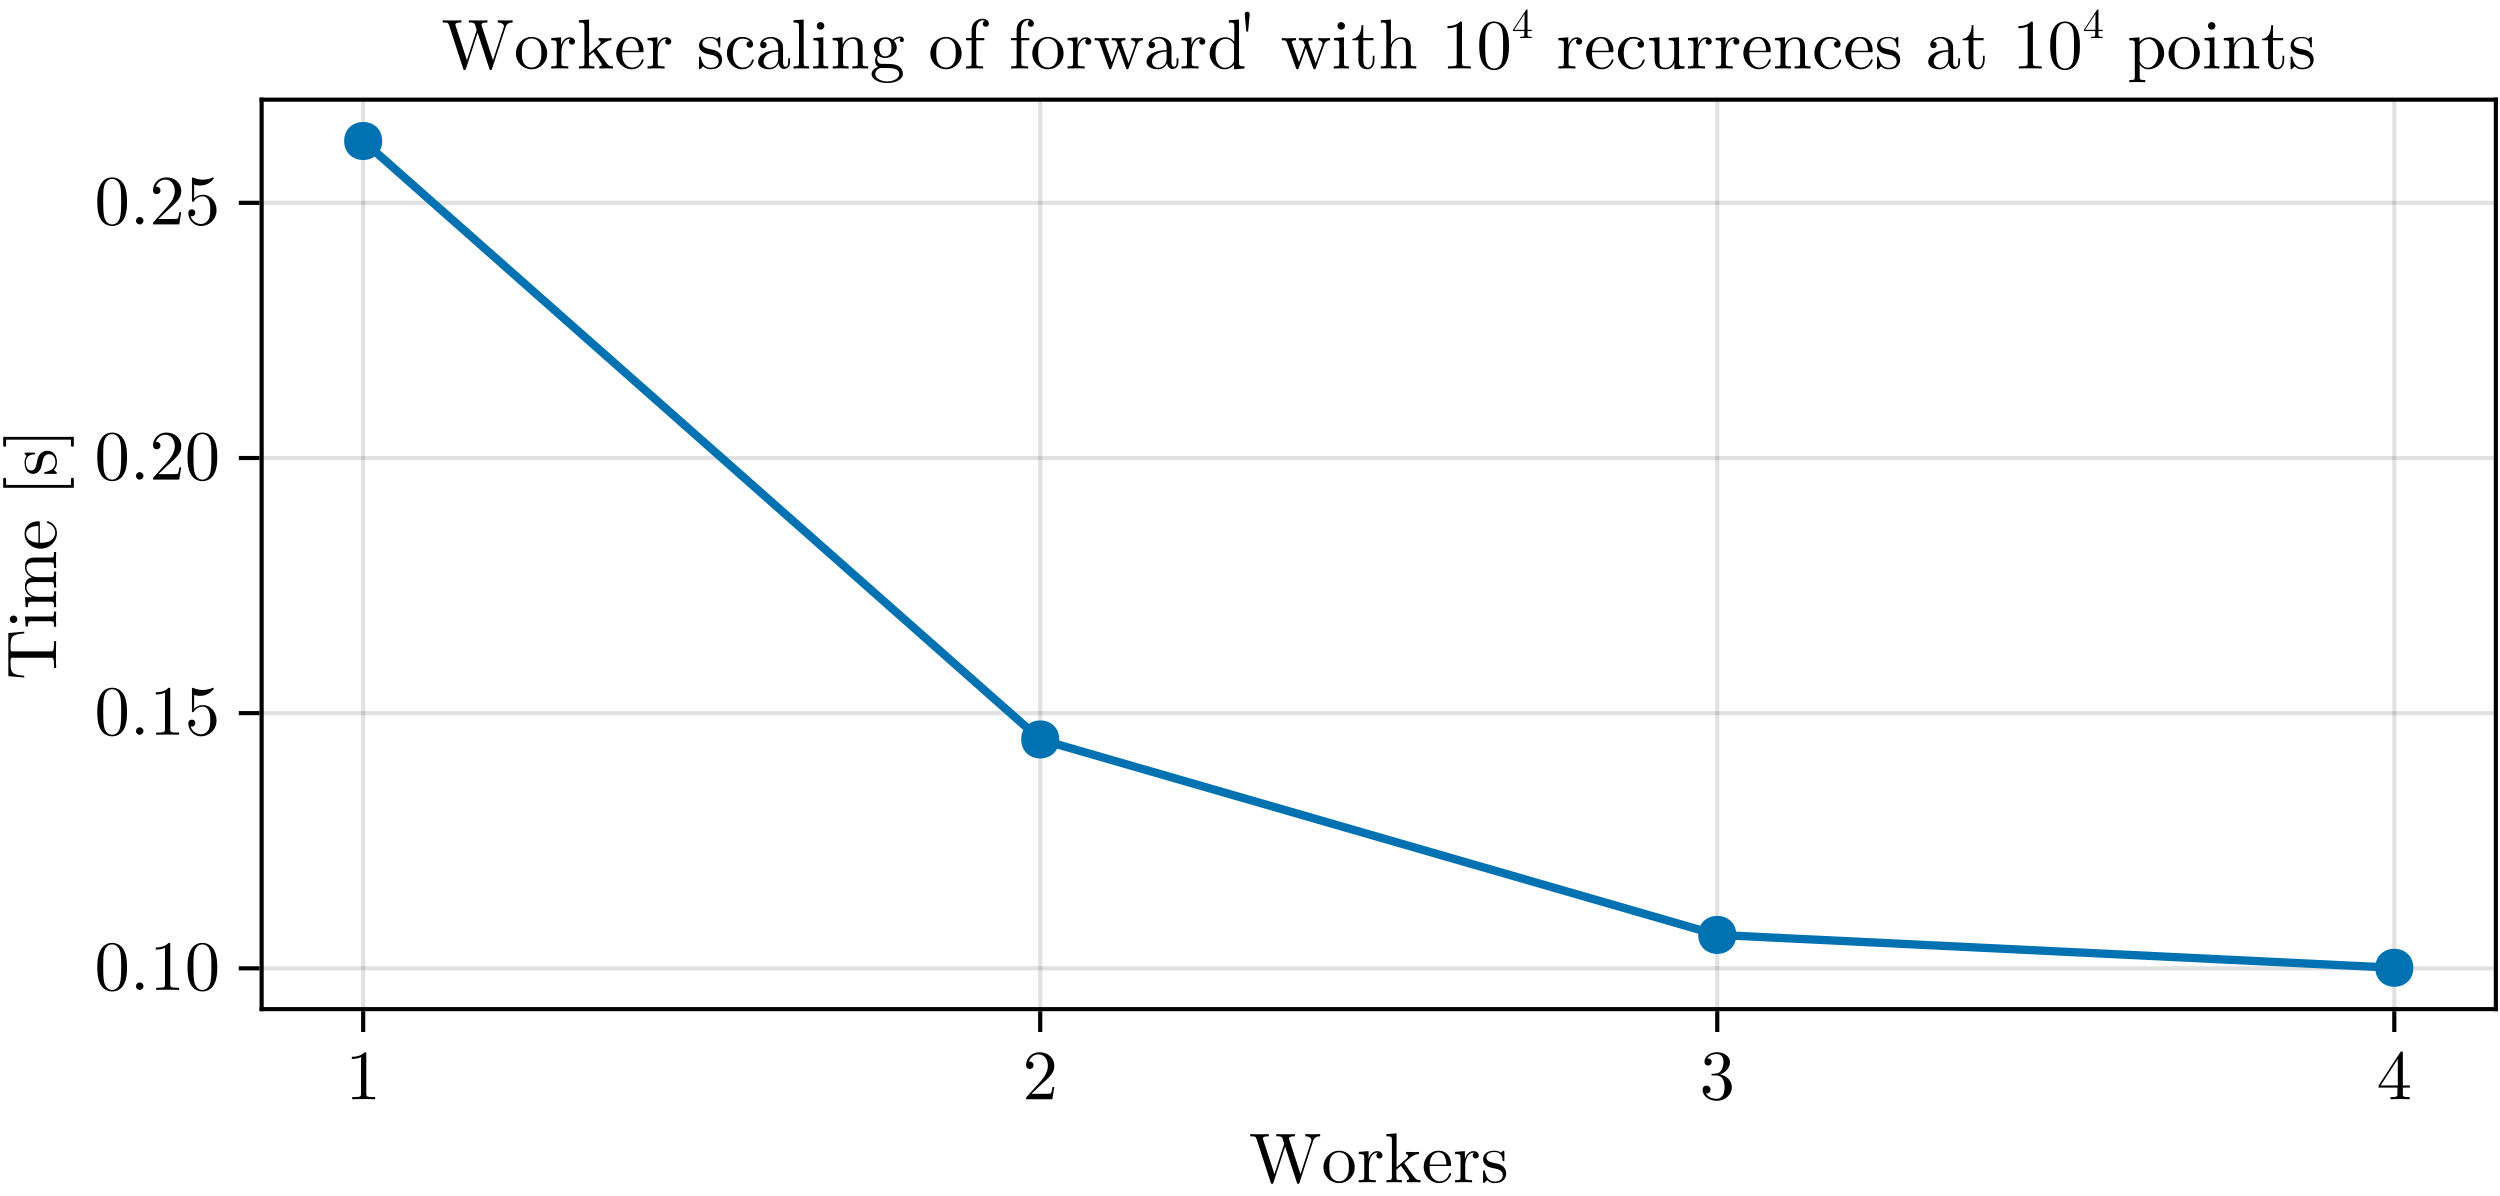 <?xml version="1.0" encoding="UTF-8"?>
<svg xmlns="http://www.w3.org/2000/svg" xmlns:xlink="http://www.w3.org/1999/xlink" width="602" height="288" viewBox="0 0 602 288">
<defs>
<g>
<g id="glyph-0-0-5e83f7df">
<path d="M 17.156 -11.078 L 17.156 -11.609 C 16.641 -11.578 16.109 -11.562 15.609 -11.562 L 13.578 -11.609 L 13.578 -11.078 C 14.719 -11.062 15.062 -10.5 15.062 -10.188 C 15.062 -10.078 15.016 -9.938 14.984 -9.844 L 12.422 -1.984 L 9.703 -10.312 C 9.688 -10.391 9.656 -10.484 9.656 -10.578 C 9.656 -11.078 10.641 -11.078 11.078 -11.078 L 11.078 -11.609 C 10.469 -11.562 9.312 -11.562 8.672 -11.562 L 6.594 -11.609 L 6.594 -11.078 C 7.562 -11.078 7.922 -11.078 8.125 -10.469 L 8.5 -9.281 L 6.141 -1.984 L 3.406 -10.359 C 3.391 -10.406 3.359 -10.516 3.359 -10.578 C 3.359 -11.078 4.359 -11.078 4.797 -11.078 L 4.797 -11.609 C 4.188 -11.562 3.031 -11.562 2.375 -11.562 L 0.312 -11.609 L 0.312 -11.078 C 1.578 -11.078 1.656 -11 1.859 -10.375 L 5.25 0.047 C 5.297 0.203 5.359 0.375 5.578 0.375 C 5.812 0.375 5.844 0.25 5.922 0.031 L 8.719 -8.609 L 11.547 0.047 C 11.594 0.203 11.641 0.375 11.859 0.375 C 12.109 0.375 12.141 0.25 12.203 0.031 L 15.453 -9.938 C 15.766 -10.906 16.484 -11.078 17.156 -11.078 Z M 17.156 -11.078 "/>
</g>
<g id="glyph-0-1-5e83f7df">
<path d="M 8 -3.641 C 8 -5.812 6.312 -7.609 4.25 -7.609 C 2.125 -7.609 0.469 -5.766 0.469 -3.641 C 0.469 -1.438 2.25 0.188 4.234 0.188 C 6.297 0.188 8 -1.484 8 -3.641 Z M 6.594 -3.781 C 6.594 -3.156 6.594 -2.25 6.219 -1.5 C 5.844 -0.734 5.094 -0.234 4.25 -0.234 C 3.516 -0.234 2.766 -0.594 2.312 -1.375 C 1.891 -2.125 1.891 -3.156 1.891 -3.781 C 1.891 -4.438 1.891 -5.359 2.297 -6.109 C 2.75 -6.891 3.547 -7.234 4.234 -7.234 C 4.984 -7.234 5.719 -6.875 6.156 -6.141 C 6.594 -5.406 6.594 -4.422 6.594 -3.781 Z M 6.594 -3.781 "/>
</g>
<g id="glyph-0-2-5e83f7df">
<path d="M 6.188 -6.484 C 6.188 -7.016 5.656 -7.516 4.938 -7.516 C 3.688 -7.516 3.078 -6.375 2.844 -5.641 L 2.844 -7.516 L 0.469 -7.328 L 0.469 -6.797 C 1.672 -6.797 1.797 -6.688 1.797 -5.844 L 1.797 -1.297 C 1.797 -0.531 1.609 -0.531 0.469 -0.531 L 0.469 0 L 2.406 -0.047 C 3.094 -0.047 3.891 -0.047 4.578 0 L 4.578 -0.531 L 4.219 -0.531 C 2.953 -0.531 2.922 -0.719 2.922 -1.328 L 2.922 -3.938 C 2.922 -5.625 3.641 -7.141 4.938 -7.141 C 5.047 -7.141 5.078 -7.141 5.109 -7.125 C 5.062 -7.109 4.719 -6.906 4.719 -6.453 C 4.719 -5.984 5.078 -5.734 5.453 -5.734 C 5.766 -5.734 6.188 -5.938 6.188 -6.484 Z M 6.188 -6.484 "/>
</g>
<g id="glyph-0-3-5e83f7df">
<path d="M 8.688 0 L 8.688 -0.531 C 8.062 -0.531 7.688 -0.531 7.031 -1.422 L 4.875 -4.469 C 4.859 -4.5 4.781 -4.609 4.781 -4.656 C 4.781 -4.719 5.984 -5.75 6.156 -5.875 C 7.219 -6.75 7.938 -6.781 8.297 -6.797 L 8.297 -7.328 C 7.797 -7.281 7.578 -7.281 7.109 -7.281 C 6.5 -7.281 5.438 -7.312 5.203 -7.328 L 5.203 -6.797 C 5.531 -6.781 5.688 -6.594 5.688 -6.375 C 5.688 -6.031 5.453 -5.828 5.328 -5.719 L 2.922 -3.641 L 2.922 -11.797 L 0.469 -11.609 L 0.469 -11.078 C 1.672 -11.078 1.797 -10.969 1.797 -10.125 L 1.797 -1.297 C 1.797 -0.531 1.609 -0.531 0.469 -0.531 L 0.469 0 L 2.328 -0.047 L 4.203 0 L 4.203 -0.531 C 3.062 -0.531 2.875 -0.531 2.875 -1.297 L 2.875 -3.047 L 3.969 -3.984 C 5.266 -2.172 5.984 -1.219 5.984 -0.922 C 5.984 -0.594 5.688 -0.531 5.375 -0.531 L 5.375 0 L 7.203 -0.047 C 7.703 -0.047 8.188 -0.031 8.688 0 Z M 8.688 0 "/>
</g>
<g id="glyph-0-4-5e83f7df">
<path d="M 7.062 -2.016 C 7.062 -2.188 6.922 -2.234 6.828 -2.234 C 6.688 -2.234 6.641 -2.125 6.609 -1.984 C 6.016 -0.234 4.484 -0.234 4.312 -0.234 C 3.469 -0.234 2.781 -0.75 2.391 -1.375 C 1.891 -2.188 1.891 -3.312 1.891 -3.922 L 6.625 -3.922 C 7 -3.922 7.062 -3.922 7.062 -4.281 C 7.062 -5.969 6.141 -7.609 4.016 -7.609 C 2.047 -7.609 0.469 -5.859 0.469 -3.734 C 0.469 -1.469 2.266 0.188 4.219 0.188 C 6.297 0.188 7.062 -1.703 7.062 -2.016 Z M 5.938 -4.281 L 1.906 -4.281 C 2 -6.812 3.438 -7.234 4.016 -7.234 C 5.766 -7.234 5.938 -4.953 5.938 -4.281 Z M 5.938 -4.281 "/>
</g>
<g id="glyph-0-5-5e83f7df">
<path d="M 6.125 -2.172 C 6.125 -3.078 5.609 -3.594 5.406 -3.797 C 4.844 -4.328 4.188 -4.469 3.469 -4.609 C 2.516 -4.797 1.375 -5.016 1.375 -6 C 1.375 -6.594 1.812 -7.297 3.281 -7.297 C 5.156 -7.297 5.234 -5.766 5.266 -5.234 C 5.281 -5.078 5.469 -5.078 5.469 -5.078 C 5.688 -5.078 5.688 -5.172 5.688 -5.484 L 5.688 -7.203 C 5.688 -7.5 5.688 -7.609 5.516 -7.609 C 5.422 -7.609 5.391 -7.609 5.172 -7.406 C 5.109 -7.344 4.953 -7.188 4.875 -7.141 C 4.234 -7.609 3.531 -7.609 3.281 -7.609 C 1.203 -7.609 0.562 -6.484 0.562 -5.531 C 0.562 -4.938 0.828 -4.453 1.297 -4.078 C 1.844 -3.641 2.312 -3.531 3.531 -3.297 C 3.906 -3.234 5.297 -2.953 5.297 -1.734 C 5.297 -0.859 4.703 -0.188 3.391 -0.188 C 1.953 -0.188 1.344 -1.156 1.016 -2.594 C 0.969 -2.828 0.953 -2.891 0.781 -2.891 C 0.562 -2.891 0.562 -2.766 0.562 -2.469 L 0.562 -0.219 C 0.562 0.062 0.562 0.188 0.75 0.188 C 0.828 0.188 0.844 0.172 1.172 -0.156 C 1.203 -0.188 1.203 -0.219 1.516 -0.547 C 2.266 0.172 3.031 0.188 3.391 0.188 C 5.344 0.188 6.125 -0.953 6.125 -2.172 Z M 6.125 -2.172 "/>
</g>
<g id="glyph-1-0-5e83f7df">
<path d="M 6.188 -6.484 C 6.188 -7.016 5.656 -7.516 4.938 -7.516 C 3.688 -7.516 3.078 -6.375 2.844 -5.641 L 2.844 -7.516 L 0.469 -7.328 L 0.469 -6.797 C 1.672 -6.797 1.797 -6.688 1.797 -5.844 L 1.797 -1.297 C 1.797 -0.531 1.609 -0.531 0.469 -0.531 L 0.469 0 L 2.406 -0.047 C 3.094 -0.047 3.891 -0.047 4.578 0 L 4.578 -0.531 L 4.219 -0.531 C 2.953 -0.531 2.922 -0.719 2.922 -1.328 L 2.922 -3.938 C 2.922 -5.625 3.641 -7.141 4.938 -7.141 C 5.047 -7.141 5.078 -7.141 5.109 -7.125 C 5.062 -7.109 4.719 -6.906 4.719 -6.453 C 4.719 -5.984 5.078 -5.734 5.453 -5.734 C 5.766 -5.734 6.188 -5.938 6.188 -6.484 Z M 6.188 -6.484 "/>
</g>
<g id="glyph-2-0-5e83f7df">
<path d="M 7.125 0 L 7.125 -0.531 L 6.578 -0.531 C 5.047 -0.531 5 -0.719 5 -1.344 L 5 -10.875 C 5 -11.281 5 -11.328 4.609 -11.328 C 3.547 -10.234 2.062 -10.234 1.516 -10.234 L 1.516 -9.703 C 1.859 -9.703 2.859 -9.703 3.734 -10.156 L 3.734 -1.344 C 3.734 -0.734 3.688 -0.531 2.156 -0.531 L 1.609 -0.531 L 1.609 0 C 2.203 -0.047 3.688 -0.047 4.375 -0.047 C 5.047 -0.047 6.531 -0.047 7.125 0 Z M 7.125 0 "/>
</g>
<g id="glyph-2-1-5e83f7df">
<path d="M 7.812 -5.438 C 7.812 -6.797 7.734 -8.156 7.141 -9.422 C 6.359 -11.047 4.969 -11.328 4.25 -11.328 C 3.234 -11.328 1.984 -10.875 1.297 -9.297 C 0.75 -8.125 0.656 -6.797 0.656 -5.438 C 0.656 -4.172 0.734 -2.641 1.422 -1.344 C 2.156 0.031 3.406 0.375 4.234 0.375 C 5.156 0.375 6.438 0.016 7.188 -1.594 C 7.734 -2.766 7.812 -4.094 7.812 -5.438 Z M 6.406 -5.641 C 6.406 -4.375 6.406 -3.219 6.219 -2.125 C 5.969 -0.516 5 0 4.234 0 C 3.562 0 2.562 -0.422 2.266 -2.062 C 2.078 -3.078 2.078 -4.641 2.078 -5.641 C 2.078 -6.734 2.078 -7.859 2.203 -8.766 C 2.531 -10.797 3.812 -10.953 4.234 -10.953 C 4.797 -10.953 5.922 -10.641 6.234 -8.953 C 6.406 -8 6.406 -6.719 6.406 -5.641 Z M 6.406 -5.641 "/>
</g>
<g id="glyph-3-0-5e83f7df">
<path d="M 7.641 -2.953 L 7.203 -2.953 C 7.125 -2.453 7 -1.703 6.828 -1.438 C 6.719 -1.312 5.594 -1.312 5.219 -1.312 L 2.156 -1.312 L 3.969 -3.062 C 6.609 -5.406 7.641 -6.328 7.641 -8.031 C 7.641 -9.969 6.109 -11.328 4.031 -11.328 C 2.109 -11.328 0.844 -9.766 0.844 -8.25 C 0.844 -7.297 1.703 -7.297 1.75 -7.297 C 2.047 -7.297 2.641 -7.5 2.641 -8.188 C 2.641 -8.641 2.328 -9.078 1.734 -9.078 C 1.594 -9.078 1.562 -9.078 1.516 -9.062 C 1.906 -10.172 2.828 -10.797 3.812 -10.797 C 5.359 -10.797 6.094 -9.422 6.094 -8.031 C 6.094 -6.656 5.234 -5.328 4.297 -4.266 L 1.031 -0.625 C 0.844 -0.438 0.844 -0.406 0.844 0 L 7.156 0 Z M 7.641 -2.953 "/>
</g>
<g id="glyph-3-1-5e83f7df">
<path d="M 8 -2.812 L 8 -3.328 L 6.312 -3.328 L 6.312 -11.062 C 6.312 -11.406 6.312 -11.516 6.031 -11.516 C 5.875 -11.516 5.828 -11.516 5.688 -11.312 L 0.469 -3.328 L 0.469 -2.812 L 5 -2.812 L 5 -1.328 C 5 -0.719 4.969 -0.531 3.703 -0.531 L 3.344 -0.531 L 3.344 0 C 4.047 -0.047 4.938 -0.047 5.641 -0.047 C 6.359 -0.047 7.266 -0.047 7.953 0 L 7.953 -0.531 L 7.594 -0.531 C 6.344 -0.531 6.312 -0.719 6.312 -1.328 L 6.312 -2.812 Z M 5.094 -3.328 L 0.953 -3.328 L 5.094 -9.672 Z M 5.094 -3.328 "/>
</g>
<g id="glyph-4-0-5e83f7df">
<path d="M 7.766 -2.906 C 7.766 -4.297 6.703 -5.625 4.938 -5.984 C 6.328 -6.438 7.312 -7.641 7.312 -8.969 C 7.312 -10.375 5.812 -11.328 4.188 -11.328 C 2.469 -11.328 1.172 -10.297 1.172 -9.016 C 1.172 -8.453 1.547 -8.125 2.047 -8.125 C 2.562 -8.125 2.906 -8.5 2.906 -9 C 2.906 -9.844 2.109 -9.844 1.859 -9.844 C 2.375 -10.672 3.5 -10.891 4.109 -10.891 C 4.812 -10.891 5.75 -10.516 5.75 -9 C 5.75 -8.781 5.719 -7.797 5.266 -7.062 C 4.766 -6.234 4.188 -6.188 3.75 -6.172 C 3.625 -6.156 3.219 -6.125 3.094 -6.125 C 2.953 -6.109 2.844 -6.094 2.844 -5.922 C 2.844 -5.734 2.953 -5.734 3.25 -5.734 L 4 -5.734 C 5.391 -5.734 6.016 -4.578 6.016 -2.906 C 6.016 -0.594 4.844 -0.109 4.094 -0.109 C 3.359 -0.109 2.094 -0.391 1.5 -1.391 C 2.094 -1.312 2.625 -1.688 2.625 -2.328 C 2.625 -2.938 2.156 -3.281 1.672 -3.281 C 1.266 -3.281 0.719 -3.047 0.719 -2.297 C 0.719 -0.75 2.297 0.375 4.141 0.375 C 6.219 0.375 7.766 -1.172 7.766 -2.906 Z M 7.766 -2.906 "/>
</g>
<g id="glyph-5-0-5e83f7df">
<path d="M -7.688 -11.641 L -11.516 -11.328 L -11.516 -0.938 L -7.688 -0.609 L -7.688 -1.031 C -10.422 -1.281 -10.984 -1.531 -10.984 -4.094 C -10.984 -4.406 -10.984 -4.844 -10.953 -5.016 C -10.875 -5.375 -10.688 -5.375 -10.297 -5.375 L -1.344 -5.375 C -0.766 -5.375 -0.531 -5.375 -0.531 -3.594 L -0.531 -2.906 L 0 -2.906 C -0.047 -3.609 -0.047 -5.344 -0.047 -6.125 C -0.047 -6.906 -0.047 -8.656 0 -9.344 L -0.531 -9.344 L -0.531 -8.672 C -0.531 -6.891 -0.766 -6.891 -1.344 -6.891 L -10.297 -6.891 C -10.641 -6.891 -10.875 -6.891 -10.953 -7.188 C -10.984 -7.375 -10.984 -7.844 -10.984 -8.156 C -10.984 -10.734 -10.422 -10.984 -7.688 -11.219 Z M -7.688 -11.641 "/>
</g>
<g id="glyph-5-1-5e83f7df">
<path d="M 0 -4.203 L -0.531 -4.203 C -0.531 -3.078 -0.609 -3.016 -1.281 -3.016 L -7.516 -3.016 L -7.328 -0.625 L -6.797 -0.625 C -6.797 -1.734 -6.703 -1.891 -5.859 -1.891 L -1.297 -1.891 C -0.531 -1.891 -0.531 -1.703 -0.531 -0.562 L 0 -0.562 L -0.047 -2.438 C -0.047 -3.031 -0.016 -3.625 0 -4.203 Z M -10.266 -3.266 C -10.734 -3.266 -11.172 -2.875 -11.172 -2.359 C -11.172 -1.781 -10.688 -1.438 -10.266 -1.438 C -9.812 -1.438 -9.359 -1.844 -9.359 -2.344 C -9.359 -2.922 -9.844 -3.266 -10.266 -3.266 Z M -10.266 -3.266 "/>
</g>
<g id="glyph-5-2-5e83f7df">
</g>
<g id="glyph-6-0-5e83f7df">
<path d="M 0 -13.828 L -0.531 -13.828 C -0.531 -12.938 -0.531 -12.516 -1.031 -12.5 L -4.281 -12.5 C -5.75 -12.5 -6.266 -12.5 -6.891 -11.969 C -7.172 -11.734 -7.516 -11.172 -7.516 -10.188 C -7.516 -8.75 -6.5 -8 -5.844 -7.719 C -7.328 -7.484 -7.516 -6.219 -7.516 -5.453 C -7.516 -4.219 -6.781 -3.422 -5.734 -2.938 L -7.516 -2.938 L -7.328 -0.547 L -6.797 -0.547 C -6.797 -1.734 -6.688 -1.875 -5.844 -1.875 L -1.297 -1.875 C -0.531 -1.875 -0.531 -1.688 -0.531 -0.547 L 0 -0.547 L -0.047 -2.469 L 0 -4.375 L -0.531 -4.375 C -0.531 -3.234 -0.531 -3.047 -1.297 -3.047 L -4.422 -3.047 C -6.188 -3.047 -7.141 -4.25 -7.141 -5.344 C -7.141 -6.406 -6.219 -6.594 -5.25 -6.594 L -1.297 -6.594 C -0.531 -6.594 -0.531 -6.406 -0.531 -5.266 L 0 -5.266 L -0.047 -7.188 L 0 -9.094 L -0.531 -9.094 C -0.531 -7.953 -0.531 -7.766 -1.297 -7.766 L -4.422 -7.766 C -6.188 -7.766 -7.141 -8.969 -7.141 -10.062 C -7.141 -11.141 -6.219 -11.328 -5.25 -11.328 L -1.297 -11.328 C -0.531 -11.328 -0.531 -11.141 -0.531 -10 L 0 -10 L -0.047 -11.922 Z M 0 -13.828 "/>
</g>
<g id="glyph-7-0-5e83f7df">
<path d="M -2.016 -7.062 C -2.188 -7.062 -2.234 -6.922 -2.234 -6.828 C -2.234 -6.688 -2.125 -6.641 -1.984 -6.609 C -0.234 -6.016 -0.234 -4.484 -0.234 -4.312 C -0.234 -3.469 -0.75 -2.781 -1.375 -2.391 C -2.188 -1.891 -3.312 -1.891 -3.922 -1.891 L -3.922 -6.625 C -3.922 -7 -3.922 -7.062 -4.281 -7.062 C -5.969 -7.062 -7.609 -6.141 -7.609 -4.016 C -7.609 -2.047 -5.859 -0.469 -3.734 -0.469 C -1.469 -0.469 0.188 -2.266 0.188 -4.219 C 0.188 -6.297 -1.703 -7.062 -2.016 -7.062 Z M -4.281 -5.938 L -4.281 -1.906 C -6.812 -2 -7.234 -3.438 -7.234 -4.016 C -7.234 -5.766 -4.953 -5.938 -4.281 -5.938 Z M -4.281 -5.938 "/>
</g>
<g id="glyph-8-0-5e83f7df">
<path d="M 3.906 -4.359 C 3.719 -4.359 3.562 -4.203 3.562 -4.016 L 3.562 -2.625 L -12.062 -2.625 L -12.062 -4.016 C -12.062 -4.203 -12.219 -4.359 -12.406 -4.359 C -12.594 -4.359 -12.75 -4.203 -12.75 -4.016 L -12.75 -1.938 L 4.25 -1.938 L 4.25 -4.016 C 4.25 -4.203 4.094 -4.359 3.906 -4.359 Z M 3.906 -4.359 "/>
</g>
<g id="glyph-8-1-5e83f7df">
<path d="M -2.172 -6.125 C -3.078 -6.125 -3.594 -5.609 -3.797 -5.406 C -4.328 -4.844 -4.469 -4.188 -4.609 -3.469 C -4.797 -2.516 -5.016 -1.375 -6 -1.375 C -6.594 -1.375 -7.297 -1.812 -7.297 -3.281 C -7.297 -5.156 -5.766 -5.234 -5.234 -5.266 C -5.078 -5.281 -5.078 -5.469 -5.078 -5.469 C -5.078 -5.688 -5.172 -5.688 -5.484 -5.688 L -7.203 -5.688 C -7.5 -5.688 -7.609 -5.688 -7.609 -5.516 C -7.609 -5.422 -7.609 -5.391 -7.406 -5.172 C -7.344 -5.109 -7.188 -4.953 -7.141 -4.875 C -7.609 -4.234 -7.609 -3.531 -7.609 -3.281 C -7.609 -1.203 -6.484 -0.562 -5.531 -0.562 C -4.938 -0.562 -4.453 -0.828 -4.078 -1.297 C -3.641 -1.844 -3.531 -2.312 -3.297 -3.531 C -3.234 -3.906 -2.953 -5.297 -1.734 -5.297 C -0.859 -5.297 -0.188 -4.703 -0.188 -3.391 C -0.188 -1.953 -1.156 -1.344 -2.594 -1.016 C -2.828 -0.969 -2.891 -0.953 -2.891 -0.781 C -2.891 -0.562 -2.766 -0.562 -2.469 -0.562 L -0.219 -0.562 C 0.062 -0.562 0.188 -0.562 0.188 -0.75 C 0.188 -0.828 0.172 -0.844 -0.156 -1.172 C -0.188 -1.203 -0.219 -1.203 -0.547 -1.516 C 0.172 -2.266 0.188 -3.031 0.188 -3.391 C 0.188 -5.344 -0.953 -6.125 -2.172 -6.125 Z M -2.172 -6.125 "/>
</g>
<g id="glyph-9-0-5e83f7df">
<path d="M 4.25 -2.781 L -12.75 -2.781 L -12.75 -0.719 C -12.75 -0.531 -12.594 -0.375 -12.406 -0.375 C -12.219 -0.375 -12.062 -0.531 -12.062 -0.719 L -12.062 -2.109 L 3.562 -2.109 L 3.562 -0.719 C 3.562 -0.531 3.719 -0.375 3.906 -0.375 C 4.094 -0.375 4.25 -0.531 4.25 -0.719 Z M 4.25 -2.781 "/>
</g>
<g id="glyph-10-0-5e83f7df">
<path d="M 7.812 -5.438 C 7.812 -6.797 7.734 -8.156 7.141 -9.422 C 6.359 -11.047 4.969 -11.328 4.25 -11.328 C 3.234 -11.328 1.984 -10.875 1.297 -9.297 C 0.75 -8.125 0.656 -6.797 0.656 -5.438 C 0.656 -4.172 0.734 -2.641 1.422 -1.344 C 2.156 0.031 3.406 0.375 4.234 0.375 C 5.156 0.375 6.438 0.016 7.188 -1.594 C 7.734 -2.766 7.812 -4.094 7.812 -5.438 Z M 6.406 -5.641 C 6.406 -4.375 6.406 -3.219 6.219 -2.125 C 5.969 -0.516 5 0 4.234 0 C 3.562 0 2.562 -0.422 2.266 -2.062 C 2.078 -3.078 2.078 -4.641 2.078 -5.641 C 2.078 -6.734 2.078 -7.859 2.203 -8.766 C 2.531 -10.797 3.812 -10.953 4.234 -10.953 C 4.797 -10.953 5.922 -10.641 6.234 -8.953 C 6.406 -8 6.406 -6.719 6.406 -5.641 Z M 6.406 -5.641 "/>
</g>
<g id="glyph-11-0-5e83f7df">
<path d="M 3.266 -0.906 C 3.266 -1.391 2.859 -1.797 2.359 -1.797 C 1.875 -1.797 1.469 -1.391 1.469 -0.906 C 1.469 -0.406 1.875 0 2.359 0 C 2.859 0 3.266 -0.406 3.266 -0.906 Z M 3.266 -0.906 "/>
</g>
<g id="glyph-12-0-5e83f7df">
<path d="M 7.812 -5.438 C 7.812 -6.797 7.734 -8.156 7.141 -9.422 C 6.359 -11.047 4.969 -11.328 4.25 -11.328 C 3.234 -11.328 1.984 -10.875 1.297 -9.297 C 0.75 -8.125 0.656 -6.797 0.656 -5.438 C 0.656 -4.172 0.734 -2.641 1.422 -1.344 C 2.156 0.031 3.406 0.375 4.234 0.375 C 5.156 0.375 6.438 0.016 7.188 -1.594 C 7.734 -2.766 7.812 -4.094 7.812 -5.438 Z M 6.406 -5.641 C 6.406 -4.375 6.406 -3.219 6.219 -2.125 C 5.969 -0.516 5 0 4.234 0 C 3.562 0 2.562 -0.422 2.266 -2.062 C 2.078 -3.078 2.078 -4.641 2.078 -5.641 C 2.078 -6.734 2.078 -7.859 2.203 -8.766 C 2.531 -10.797 3.812 -10.953 4.234 -10.953 C 4.797 -10.953 5.922 -10.641 6.234 -8.953 C 6.406 -8 6.406 -6.719 6.406 -5.641 Z M 6.406 -5.641 "/>
</g>
<g id="glyph-13-0-5e83f7df">
<path d="M 3.266 -0.906 C 3.266 -1.391 2.859 -1.797 2.359 -1.797 C 1.875 -1.797 1.469 -1.391 1.469 -0.906 C 1.469 -0.406 1.875 0 2.359 0 C 2.859 0 3.266 -0.406 3.266 -0.906 Z M 3.266 -0.906 "/>
</g>
<g id="glyph-14-0-5e83f7df">
<path d="M 7.125 0 L 7.125 -0.531 L 6.578 -0.531 C 5.047 -0.531 5 -0.719 5 -1.344 L 5 -10.875 C 5 -11.281 5 -11.328 4.609 -11.328 C 3.547 -10.234 2.062 -10.234 1.516 -10.234 L 1.516 -9.703 C 1.859 -9.703 2.859 -9.703 3.734 -10.156 L 3.734 -1.344 C 3.734 -0.734 3.688 -0.531 2.156 -0.531 L 1.609 -0.531 L 1.609 0 C 2.203 -0.047 3.688 -0.047 4.375 -0.047 C 5.047 -0.047 6.531 -0.047 7.125 0 Z M 7.125 0 "/>
</g>
<g id="glyph-14-1-5e83f7df">
<path d="M 7.641 -3.422 C 7.641 -5.438 6.234 -7.141 4.406 -7.141 C 3.594 -7.141 2.859 -6.875 2.25 -6.266 L 2.25 -9.594 C 2.578 -9.484 3.141 -9.359 3.688 -9.359 C 5.781 -9.359 6.969 -10.906 6.969 -11.141 C 6.969 -11.234 6.922 -11.328 6.797 -11.328 C 6.797 -11.328 6.75 -11.328 6.656 -11.266 C 6.328 -11.125 5.484 -10.781 4.359 -10.781 C 3.672 -10.781 2.891 -10.891 2.094 -11.25 C 1.953 -11.312 1.891 -11.312 1.891 -11.312 C 1.719 -11.312 1.719 -11.172 1.719 -10.891 L 1.719 -5.859 C 1.719 -5.562 1.719 -5.422 1.953 -5.422 C 2.078 -5.422 2.109 -5.469 2.172 -5.578 C 2.359 -5.844 2.984 -6.766 4.375 -6.766 C 5.25 -6.766 5.672 -5.984 5.812 -5.672 C 6.094 -5.047 6.125 -4.391 6.125 -3.531 C 6.125 -2.938 6.125 -1.922 5.719 -1.203 C 5.297 -0.547 4.672 -0.109 3.891 -0.109 C 2.656 -0.109 1.688 -1 1.391 -2 C 1.438 -1.984 1.5 -1.969 1.688 -1.969 C 2.25 -1.969 2.531 -2.391 2.531 -2.812 C 2.531 -3.219 2.25 -3.641 1.688 -3.641 C 1.438 -3.641 0.844 -3.516 0.844 -2.734 C 0.844 -1.281 2.016 0.375 3.922 0.375 C 5.906 0.375 7.641 -1.266 7.641 -3.422 Z M 7.641 -3.422 "/>
</g>
<g id="glyph-14-2-5e83f7df">
<path d="M 7.641 -2.953 L 7.203 -2.953 C 7.125 -2.453 7 -1.703 6.828 -1.438 C 6.719 -1.312 5.594 -1.312 5.219 -1.312 L 2.156 -1.312 L 3.969 -3.062 C 6.609 -5.406 7.641 -6.328 7.641 -8.031 C 7.641 -9.969 6.109 -11.328 4.031 -11.328 C 2.109 -11.328 0.844 -9.766 0.844 -8.25 C 0.844 -7.297 1.703 -7.297 1.75 -7.297 C 2.047 -7.297 2.641 -7.5 2.641 -8.188 C 2.641 -8.641 2.328 -9.078 1.734 -9.078 C 1.594 -9.078 1.562 -9.078 1.516 -9.062 C 1.906 -10.172 2.828 -10.797 3.812 -10.797 C 5.359 -10.797 6.094 -9.422 6.094 -8.031 C 6.094 -6.656 5.234 -5.328 4.297 -4.266 L 1.031 -0.625 C 0.844 -0.438 0.844 -0.406 0.844 0 L 7.156 0 Z M 7.641 -2.953 "/>
</g>
<g id="glyph-14-3-5e83f7df">
<path d="M 7.812 -5.438 C 7.812 -6.797 7.734 -8.156 7.141 -9.422 C 6.359 -11.047 4.969 -11.328 4.25 -11.328 C 3.234 -11.328 1.984 -10.875 1.297 -9.297 C 0.75 -8.125 0.656 -6.797 0.656 -5.438 C 0.656 -4.172 0.734 -2.641 1.422 -1.344 C 2.156 0.031 3.406 0.375 4.234 0.375 C 5.156 0.375 6.438 0.016 7.188 -1.594 C 7.734 -2.766 7.812 -4.094 7.812 -5.438 Z M 6.406 -5.641 C 6.406 -4.375 6.406 -3.219 6.219 -2.125 C 5.969 -0.516 5 0 4.234 0 C 3.562 0 2.562 -0.422 2.266 -2.062 C 2.078 -3.078 2.078 -4.641 2.078 -5.641 C 2.078 -6.734 2.078 -7.859 2.203 -8.766 C 2.531 -10.797 3.812 -10.953 4.234 -10.953 C 4.797 -10.953 5.922 -10.641 6.234 -8.953 C 6.406 -8 6.406 -6.719 6.406 -5.641 Z M 6.406 -5.641 "/>
</g>
<g id="glyph-15-0-5e83f7df">
<path d="M 7.812 -5.438 C 7.812 -6.797 7.734 -8.156 7.141 -9.422 C 6.359 -11.047 4.969 -11.328 4.25 -11.328 C 3.234 -11.328 1.984 -10.875 1.297 -9.297 C 0.75 -8.125 0.656 -6.797 0.656 -5.438 C 0.656 -4.172 0.734 -2.641 1.422 -1.344 C 2.156 0.031 3.406 0.375 4.234 0.375 C 5.156 0.375 6.438 0.016 7.188 -1.594 C 7.734 -2.766 7.812 -4.094 7.812 -5.438 Z M 6.406 -5.641 C 6.406 -4.375 6.406 -3.219 6.219 -2.125 C 5.969 -0.516 5 0 4.234 0 C 3.562 0 2.562 -0.422 2.266 -2.062 C 2.078 -3.078 2.078 -4.641 2.078 -5.641 C 2.078 -6.734 2.078 -7.859 2.203 -8.766 C 2.531 -10.797 3.812 -10.953 4.234 -10.953 C 4.797 -10.953 5.922 -10.641 6.234 -8.953 C 6.406 -8 6.406 -6.719 6.406 -5.641 Z M 6.406 -5.641 "/>
</g>
<g id="glyph-16-0-5e83f7df">
<path d="M 3.266 -0.906 C 3.266 -1.391 2.859 -1.797 2.359 -1.797 C 1.875 -1.797 1.469 -1.391 1.469 -0.906 C 1.469 -0.406 1.875 0 2.359 0 C 2.859 0 3.266 -0.406 3.266 -0.906 Z M 3.266 -0.906 "/>
</g>
<g id="glyph-17-0-5e83f7df">
<path d="M 7.641 -2.953 L 7.203 -2.953 C 7.125 -2.453 7 -1.703 6.828 -1.438 C 6.719 -1.312 5.594 -1.312 5.219 -1.312 L 2.156 -1.312 L 3.969 -3.062 C 6.609 -5.406 7.641 -6.328 7.641 -8.031 C 7.641 -9.969 6.109 -11.328 4.031 -11.328 C 2.109 -11.328 0.844 -9.766 0.844 -8.25 C 0.844 -7.297 1.703 -7.297 1.75 -7.297 C 2.047 -7.297 2.641 -7.5 2.641 -8.188 C 2.641 -8.641 2.328 -9.078 1.734 -9.078 C 1.594 -9.078 1.562 -9.078 1.516 -9.062 C 1.906 -10.172 2.828 -10.797 3.812 -10.797 C 5.359 -10.797 6.094 -9.422 6.094 -8.031 C 6.094 -6.656 5.234 -5.328 4.297 -4.266 L 1.031 -0.625 C 0.844 -0.438 0.844 -0.406 0.844 0 L 7.156 0 Z M 7.641 -2.953 "/>
</g>
<g id="glyph-17-1-5e83f7df">
<path d="M 7.641 -3.422 C 7.641 -5.438 6.234 -7.141 4.406 -7.141 C 3.594 -7.141 2.859 -6.875 2.25 -6.266 L 2.25 -9.594 C 2.578 -9.484 3.141 -9.359 3.688 -9.359 C 5.781 -9.359 6.969 -10.906 6.969 -11.141 C 6.969 -11.234 6.922 -11.328 6.797 -11.328 C 6.797 -11.328 6.75 -11.328 6.656 -11.266 C 6.328 -11.125 5.484 -10.781 4.359 -10.781 C 3.672 -10.781 2.891 -10.891 2.094 -11.25 C 1.953 -11.312 1.891 -11.312 1.891 -11.312 C 1.719 -11.312 1.719 -11.172 1.719 -10.891 L 1.719 -5.859 C 1.719 -5.562 1.719 -5.422 1.953 -5.422 C 2.078 -5.422 2.109 -5.469 2.172 -5.578 C 2.359 -5.844 2.984 -6.766 4.375 -6.766 C 5.25 -6.766 5.672 -5.984 5.812 -5.672 C 6.094 -5.047 6.125 -4.391 6.125 -3.531 C 6.125 -2.938 6.125 -1.922 5.719 -1.203 C 5.297 -0.547 4.672 -0.109 3.891 -0.109 C 2.656 -0.109 1.688 -1 1.391 -2 C 1.438 -1.984 1.5 -1.969 1.688 -1.969 C 2.25 -1.969 2.531 -2.391 2.531 -2.812 C 2.531 -3.219 2.25 -3.641 1.688 -3.641 C 1.438 -3.641 0.844 -3.516 0.844 -2.734 C 0.844 -1.281 2.016 0.375 3.922 0.375 C 5.906 0.375 7.641 -1.266 7.641 -3.422 Z M 7.641 -3.422 "/>
</g>
<g id="glyph-18-0-5e83f7df">
<path d="M 17.156 -11.078 L 17.156 -11.609 C 16.641 -11.578 16.109 -11.562 15.609 -11.562 L 13.578 -11.609 L 13.578 -11.078 C 14.719 -11.062 15.062 -10.5 15.062 -10.188 C 15.062 -10.078 15.016 -9.938 14.984 -9.844 L 12.422 -1.984 L 9.703 -10.312 C 9.688 -10.391 9.656 -10.484 9.656 -10.578 C 9.656 -11.078 10.641 -11.078 11.078 -11.078 L 11.078 -11.609 C 10.469 -11.562 9.312 -11.562 8.672 -11.562 L 6.594 -11.609 L 6.594 -11.078 C 7.562 -11.078 7.922 -11.078 8.125 -10.469 L 8.5 -9.281 L 6.141 -1.984 L 3.406 -10.359 C 3.391 -10.406 3.359 -10.516 3.359 -10.578 C 3.359 -11.078 4.359 -11.078 4.797 -11.078 L 4.797 -11.609 C 4.188 -11.562 3.031 -11.562 2.375 -11.562 L 0.312 -11.609 L 0.312 -11.078 C 1.578 -11.078 1.656 -11 1.859 -10.375 L 5.25 0.047 C 5.297 0.203 5.359 0.375 5.578 0.375 C 5.812 0.375 5.844 0.25 5.922 0.031 L 8.719 -8.609 L 11.547 0.047 C 11.594 0.203 11.641 0.375 11.859 0.375 C 12.109 0.375 12.141 0.25 12.203 0.031 L 15.453 -9.938 C 15.766 -10.906 16.484 -11.078 17.156 -11.078 Z M 17.156 -11.078 "/>
</g>
<g id="glyph-18-1-5e83f7df">
<path d="M 7.062 -2.016 C 7.062 -2.188 6.922 -2.234 6.828 -2.234 C 6.688 -2.234 6.641 -2.125 6.609 -1.984 C 6.016 -0.234 4.484 -0.234 4.312 -0.234 C 3.469 -0.234 2.781 -0.75 2.391 -1.375 C 1.891 -2.188 1.891 -3.312 1.891 -3.922 L 6.625 -3.922 C 7 -3.922 7.062 -3.922 7.062 -4.281 C 7.062 -5.969 6.141 -7.609 4.016 -7.609 C 2.047 -7.609 0.469 -5.859 0.469 -3.734 C 0.469 -1.469 2.266 0.188 4.219 0.188 C 6.297 0.188 7.062 -1.703 7.062 -2.016 Z M 5.938 -4.281 L 1.906 -4.281 C 2 -6.812 3.438 -7.234 4.016 -7.234 C 5.766 -7.234 5.938 -4.953 5.938 -4.281 Z M 5.938 -4.281 "/>
</g>
<g id="glyph-18-2-5e83f7df">
<path d="M 8.219 -1.516 L 8.219 -2.469 L 7.781 -2.469 L 7.781 -1.516 C 7.781 -0.531 7.359 -0.422 7.172 -0.422 C 6.609 -0.422 6.547 -1.188 6.547 -1.281 L 6.547 -4.672 C 6.547 -5.391 6.547 -6.047 5.938 -6.688 C 5.266 -7.344 4.422 -7.609 3.609 -7.609 C 2.203 -7.609 1.031 -6.812 1.031 -5.688 C 1.031 -5.188 1.375 -4.891 1.812 -4.891 C 2.297 -4.891 2.594 -5.234 2.594 -5.672 C 2.594 -5.875 2.516 -6.438 1.734 -6.453 C 2.188 -7.062 3.031 -7.234 3.562 -7.234 C 4.406 -7.234 5.375 -6.578 5.375 -5.062 L 5.375 -4.438 C 4.5 -4.391 3.312 -4.328 2.25 -3.828 C 0.969 -3.25 0.547 -2.359 0.547 -1.609 C 0.547 -0.234 2.188 0.188 3.266 0.188 C 4.391 0.188 5.172 -0.5 5.484 -1.297 C 5.562 -0.609 6.016 0.109 6.812 0.109 C 7.172 0.109 8.219 -0.141 8.219 -1.516 Z M 5.375 -2.375 C 5.375 -0.766 4.141 -0.188 3.391 -0.188 C 2.547 -0.188 1.859 -0.781 1.859 -1.625 C 1.859 -2.562 2.562 -3.984 5.375 -4.078 Z M 5.375 -2.375 "/>
</g>
<g id="glyph-18-3-5e83f7df">
<path d="M 9.094 0 L 9.094 -0.531 C 8.219 -0.531 7.781 -0.531 7.766 -1.031 L 7.766 -4.281 C 7.766 -5.75 7.766 -6.266 7.234 -6.891 C 7 -7.172 6.438 -7.516 5.453 -7.516 C 4.219 -7.516 3.422 -6.781 2.938 -5.734 L 2.938 -7.516 L 0.547 -7.328 L 0.547 -6.797 C 1.734 -6.797 1.875 -6.688 1.875 -5.844 L 1.875 -1.297 C 1.875 -0.531 1.688 -0.531 0.547 -0.531 L 0.547 0 L 2.469 -0.047 L 4.375 0 L 4.375 -0.531 C 3.234 -0.531 3.047 -0.531 3.047 -1.297 L 3.047 -4.422 C 3.047 -6.188 4.25 -7.141 5.344 -7.141 C 6.406 -7.141 6.594 -6.219 6.594 -5.25 L 6.594 -1.297 C 6.594 -0.531 6.406 -0.531 5.266 -0.531 L 5.266 0 L 7.188 -0.047 Z M 9.094 0 "/>
</g>
<g id="glyph-18-4-5e83f7df">
<path d="M 8.25 -6.875 C 8.25 -7.156 8.047 -7.703 7.375 -7.703 C 7.031 -7.703 6.297 -7.594 5.578 -6.906 C 4.859 -7.469 4.141 -7.516 3.781 -7.516 C 2.188 -7.516 1.016 -6.344 1.016 -5.031 C 1.016 -4.281 1.391 -3.641 1.812 -3.281 C 1.594 -3.031 1.297 -2.469 1.297 -1.875 C 1.297 -1.344 1.516 -0.703 2.047 -0.359 C 1.016 -0.062 0.469 0.656 0.469 1.344 C 0.469 2.562 2.156 3.5 4.234 3.5 C 6.234 3.5 8 2.641 8 1.312 C 8 0.719 7.766 -0.156 6.906 -0.625 C 6 -1.109 5.016 -1.109 3.984 -1.109 C 3.547 -1.109 2.828 -1.109 2.703 -1.125 C 2.156 -1.188 1.797 -1.719 1.797 -2.266 C 1.797 -2.328 1.797 -2.719 2.094 -3.062 C 2.75 -2.578 3.453 -2.531 3.781 -2.531 C 5.359 -2.531 6.531 -3.703 6.531 -5.016 C 6.531 -5.641 6.25 -6.266 5.828 -6.656 C 6.438 -7.234 7.062 -7.328 7.359 -7.328 C 7.359 -7.328 7.484 -7.328 7.531 -7.312 C 7.344 -7.234 7.266 -7.062 7.266 -6.844 C 7.266 -6.562 7.484 -6.359 7.75 -6.359 C 7.922 -6.359 8.25 -6.484 8.25 -6.875 Z M 5.25 -5.031 C 5.25 -4.578 5.234 -4.031 4.984 -3.609 C 4.844 -3.406 4.453 -2.922 3.781 -2.922 C 2.297 -2.922 2.297 -4.625 2.297 -5.016 C 2.297 -5.469 2.312 -6.016 2.562 -6.438 C 2.703 -6.641 3.094 -7.125 3.781 -7.125 C 5.25 -7.125 5.25 -5.422 5.25 -5.031 Z M 7.125 1.344 C 7.125 2.266 5.922 3.109 4.25 3.109 C 2.531 3.109 1.359 2.25 1.359 1.344 C 1.359 0.562 2 -0.062 2.75 -0.125 L 3.75 -0.125 C 5.219 -0.125 7.125 -0.125 7.125 1.344 Z M 7.125 1.344 "/>
</g>
<g id="glyph-18-5-5e83f7df">
<path d="M 8 -3.641 C 8 -5.812 6.312 -7.609 4.25 -7.609 C 2.125 -7.609 0.469 -5.766 0.469 -3.641 C 0.469 -1.438 2.25 0.188 4.234 0.188 C 6.297 0.188 8 -1.484 8 -3.641 Z M 6.594 -3.781 C 6.594 -3.156 6.594 -2.25 6.219 -1.5 C 5.844 -0.734 5.094 -0.234 4.25 -0.234 C 3.516 -0.234 2.766 -0.594 2.312 -1.375 C 1.891 -2.125 1.891 -3.156 1.891 -3.781 C 1.891 -4.438 1.891 -5.359 2.297 -6.109 C 2.75 -6.891 3.547 -7.234 4.234 -7.234 C 4.984 -7.234 5.719 -6.875 6.156 -6.141 C 6.594 -5.406 6.594 -4.422 6.594 -3.781 Z M 6.594 -3.781 "/>
</g>
<g id="glyph-18-6-5e83f7df">
<path d="M 6.062 -10.797 C 6.062 -11.422 5.438 -11.984 4.531 -11.984 C 3.344 -11.984 1.906 -11.078 1.906 -9.281 L 1.906 -7.328 L 0.562 -7.328 L 0.562 -6.797 L 1.906 -6.797 L 1.906 -1.297 C 1.906 -0.531 1.719 -0.531 0.578 -0.531 L 0.578 0 L 2.516 -0.047 C 3.203 -0.047 4 -0.047 4.672 0 L 4.672 -0.531 L 4.312 -0.531 C 3.062 -0.531 3.031 -0.719 3.031 -1.328 L 3.031 -6.797 L 4.969 -6.797 L 4.969 -7.328 L 2.969 -7.328 L 2.969 -9.297 C 2.969 -10.797 3.797 -11.609 4.531 -11.609 C 4.594 -11.609 4.844 -11.609 5.094 -11.484 C 4.891 -11.422 4.594 -11.203 4.594 -10.781 C 4.594 -10.391 4.859 -10.047 5.328 -10.047 C 5.812 -10.047 6.062 -10.391 6.062 -10.797 Z M 6.062 -10.797 "/>
</g>
<g id="glyph-18-7-5e83f7df">
<path d="M 6.188 -6.484 C 6.188 -7.016 5.656 -7.516 4.938 -7.516 C 3.688 -7.516 3.078 -6.375 2.844 -5.641 L 2.844 -7.516 L 0.469 -7.328 L 0.469 -6.797 C 1.672 -6.797 1.797 -6.688 1.797 -5.844 L 1.797 -1.297 C 1.797 -0.531 1.609 -0.531 0.469 -0.531 L 0.469 0 L 2.406 -0.047 C 3.094 -0.047 3.891 -0.047 4.578 0 L 4.578 -0.531 L 4.219 -0.531 C 2.953 -0.531 2.922 -0.719 2.922 -1.328 L 2.922 -3.938 C 2.922 -5.625 3.641 -7.141 4.938 -7.141 C 5.047 -7.141 5.078 -7.141 5.109 -7.125 C 5.062 -7.109 4.719 -6.906 4.719 -6.453 C 4.719 -5.984 5.078 -5.734 5.453 -5.734 C 5.766 -5.734 6.188 -5.938 6.188 -6.484 Z M 6.188 -6.484 "/>
</g>
<g id="glyph-18-8-5e83f7df">
<path d="M 11.953 -6.797 L 11.953 -7.328 C 11.578 -7.297 11.078 -7.281 10.703 -7.281 L 9.125 -7.328 L 9.125 -6.797 C 9.734 -6.781 10.109 -6.484 10.109 -5.984 C 10.109 -5.875 10.109 -5.844 10.031 -5.625 L 8.484 -1.281 L 6.797 -6.016 C 6.734 -6.219 6.719 -6.25 6.719 -6.344 C 6.719 -6.797 7.375 -6.797 7.719 -6.797 L 7.719 -7.328 L 5.953 -7.281 C 5.438 -7.281 4.953 -7.297 4.438 -7.328 L 4.438 -6.797 C 5.062 -6.797 5.344 -6.766 5.516 -6.547 C 5.594 -6.438 5.781 -5.938 5.906 -5.609 L 4.438 -1.5 L 2.828 -6.031 C 2.734 -6.234 2.734 -6.266 2.734 -6.344 C 2.734 -6.797 3.406 -6.797 3.734 -6.797 L 3.734 -7.328 L 1.891 -7.281 L 0.312 -7.328 L 0.312 -6.797 C 1.156 -6.797 1.359 -6.75 1.562 -6.203 L 3.703 -0.188 C 3.797 0.047 3.844 0.188 4.062 0.188 C 4.281 0.188 4.312 0.078 4.406 -0.156 L 6.125 -4.969 L 7.859 -0.141 C 7.922 0.047 7.969 0.188 8.188 0.188 C 8.422 0.188 8.469 0.031 8.531 -0.141 L 10.516 -5.719 C 10.828 -6.562 11.359 -6.781 11.953 -6.797 Z M 11.953 -6.797 "/>
</g>
<g id="glyph-18-9-5e83f7df">
<path d="M 8.953 0 L 8.953 -0.531 C 7.766 -0.531 7.641 -0.641 7.641 -1.484 L 7.641 -11.797 L 5.188 -11.609 L 5.188 -11.078 C 6.375 -11.078 6.516 -10.969 6.516 -10.125 L 6.516 -6.453 C 6.016 -7.078 5.281 -7.516 4.375 -7.516 C 2.359 -7.516 0.578 -5.844 0.578 -3.656 C 0.578 -1.5 2.25 0.188 4.188 0.188 C 5.266 0.188 6.031 -0.391 6.453 -0.938 L 6.453 0.188 Z M 6.453 -2 C 6.453 -1.703 6.453 -1.672 6.266 -1.375 C 5.766 -0.562 5 -0.188 4.266 -0.188 C 3.5 -0.188 2.891 -0.625 2.484 -1.281 C 2.047 -1.969 1.984 -2.938 1.984 -3.641 C 1.984 -4.266 2.016 -5.281 2.516 -6.047 C 2.875 -6.578 3.516 -7.141 4.438 -7.141 C 5.031 -7.141 5.75 -6.891 6.266 -6.125 C 6.453 -5.828 6.453 -5.797 6.453 -5.484 Z M 6.453 -2 "/>
</g>
<g id="glyph-18-10-5e83f7df">
<path d="M 2.953 -11.391 C 2.984 -11.734 2.703 -11.984 2.359 -11.984 C 2.016 -11.984 1.734 -11.734 1.766 -11.391 L 2.141 -7.188 L 2.578 -7.188 Z M 2.953 -11.391 "/>
</g>
<g id="glyph-18-11-5e83f7df">
<path d="M 4.203 0 L 4.203 -0.531 C 3.078 -0.531 3.016 -0.609 3.016 -1.281 L 3.016 -7.516 L 0.625 -7.328 L 0.625 -6.797 C 1.734 -6.797 1.891 -6.703 1.891 -5.859 L 1.891 -1.297 C 1.891 -0.531 1.703 -0.531 0.562 -0.531 L 0.562 0 L 2.438 -0.047 C 3.031 -0.047 3.625 -0.016 4.203 0 Z M 3.266 -10.266 C 3.266 -10.734 2.875 -11.172 2.359 -11.172 C 1.781 -11.172 1.438 -10.688 1.438 -10.266 C 1.438 -9.812 1.844 -9.359 2.344 -9.359 C 2.922 -9.359 3.266 -9.844 3.266 -10.266 Z M 3.266 -10.266 "/>
</g>
<g id="glyph-18-12-5e83f7df">
<path d="M 5.641 -2.109 L 5.641 -3.078 L 5.219 -3.078 L 5.219 -2.141 C 5.219 -0.891 4.703 -0.234 4.078 -0.234 C 2.938 -0.234 2.938 -1.781 2.938 -2.078 L 2.938 -6.797 L 5.375 -6.797 L 5.375 -7.328 L 2.938 -7.328 L 2.938 -10.453 L 2.516 -10.453 C 2.5 -9.062 1.984 -7.234 0.328 -7.172 L 0.328 -6.797 L 1.766 -6.797 L 1.766 -2.109 C 1.766 -0.016 3.344 0.188 3.969 0.188 C 5.172 0.188 5.641 -1.016 5.641 -2.109 Z M 5.641 -2.109 "/>
</g>
<g id="glyph-18-13-5e83f7df">
<path d="M 9.094 0 L 9.094 -0.531 C 8.219 -0.531 7.781 -0.531 7.766 -1.031 L 7.766 -4.281 C 7.766 -5.75 7.766 -6.266 7.234 -6.891 C 7 -7.172 6.438 -7.516 5.453 -7.516 C 4.031 -7.516 3.281 -6.5 3.016 -5.875 L 2.984 -5.875 L 2.984 -11.797 L 0.547 -11.609 L 0.547 -11.078 C 1.734 -11.078 1.875 -10.969 1.875 -10.125 L 1.875 -1.297 C 1.875 -0.531 1.688 -0.531 0.547 -0.531 L 0.547 0 L 2.469 -0.047 L 4.375 0 L 4.375 -0.531 C 3.234 -0.531 3.047 -0.531 3.047 -1.297 L 3.047 -4.422 C 3.047 -6.188 4.25 -7.141 5.344 -7.141 C 6.406 -7.141 6.594 -6.219 6.594 -5.25 L 6.594 -1.297 C 6.594 -0.531 6.406 -0.531 5.266 -0.531 L 5.266 0 L 7.188 -0.047 Z M 9.094 0 "/>
</g>
<g id="glyph-18-14-5e83f7df">
</g>
<g id="glyph-18-15-5e83f7df">
<path d="M 7.812 -5.438 C 7.812 -6.797 7.734 -8.156 7.141 -9.422 C 6.359 -11.047 4.969 -11.328 4.25 -11.328 C 3.234 -11.328 1.984 -10.875 1.297 -9.297 C 0.75 -8.125 0.656 -6.797 0.656 -5.438 C 0.656 -4.172 0.734 -2.641 1.422 -1.344 C 2.156 0.031 3.406 0.375 4.234 0.375 C 5.156 0.375 6.438 0.016 7.188 -1.594 C 7.734 -2.766 7.812 -4.094 7.812 -5.438 Z M 6.406 -5.641 C 6.406 -4.375 6.406 -3.219 6.219 -2.125 C 5.969 -0.516 5 0 4.234 0 C 3.562 0 2.562 -0.422 2.266 -2.062 C 2.078 -3.078 2.078 -4.641 2.078 -5.641 C 2.078 -6.734 2.078 -7.859 2.203 -8.766 C 2.531 -10.797 3.812 -10.953 4.234 -10.953 C 4.797 -10.953 5.922 -10.641 6.234 -8.953 C 6.406 -8 6.406 -6.719 6.406 -5.641 Z M 6.406 -5.641 "/>
</g>
<g id="glyph-18-16-5e83f7df">
<path d="M 7.062 -2.016 C 7.062 -2.188 6.891 -2.188 6.828 -2.188 C 6.688 -2.188 6.641 -2.125 6.609 -2.016 C 6.125 -0.438 5.016 -0.234 4.391 -0.234 C 3.484 -0.234 1.984 -0.969 1.984 -3.703 C 1.984 -6.484 3.391 -7.188 4.281 -7.188 C 4.438 -7.188 5.516 -7.172 6.109 -6.562 C 5.406 -6.516 5.297 -6 5.297 -5.781 C 5.297 -5.344 5.609 -5 6.094 -5 C 6.531 -5 6.875 -5.281 6.875 -5.797 C 6.875 -6.953 5.578 -7.609 4.266 -7.609 C 2.141 -7.609 0.578 -5.781 0.578 -3.672 C 0.578 -1.5 2.266 0.188 4.234 0.188 C 6.516 0.188 7.062 -1.859 7.062 -2.016 Z M 7.062 -2.016 "/>
</g>
<g id="glyph-18-17-5e83f7df">
<path d="M 6.125 -2.172 C 6.125 -3.078 5.609 -3.594 5.406 -3.797 C 4.844 -4.328 4.188 -4.469 3.469 -4.609 C 2.516 -4.797 1.375 -5.016 1.375 -6 C 1.375 -6.594 1.812 -7.297 3.281 -7.297 C 5.156 -7.297 5.234 -5.766 5.266 -5.234 C 5.281 -5.078 5.469 -5.078 5.469 -5.078 C 5.688 -5.078 5.688 -5.172 5.688 -5.484 L 5.688 -7.203 C 5.688 -7.5 5.688 -7.609 5.516 -7.609 C 5.422 -7.609 5.391 -7.609 5.172 -7.406 C 5.109 -7.344 4.953 -7.188 4.875 -7.141 C 4.234 -7.609 3.531 -7.609 3.281 -7.609 C 1.203 -7.609 0.562 -6.484 0.562 -5.531 C 0.562 -4.938 0.828 -4.453 1.297 -4.078 C 1.844 -3.641 2.312 -3.531 3.531 -3.297 C 3.906 -3.234 5.297 -2.953 5.297 -1.734 C 5.297 -0.859 4.703 -0.188 3.391 -0.188 C 1.953 -0.188 1.344 -1.156 1.016 -2.594 C 0.969 -2.828 0.953 -2.891 0.781 -2.891 C 0.562 -2.891 0.562 -2.766 0.562 -2.469 L 0.562 -0.219 C 0.562 0.062 0.562 0.188 0.75 0.188 C 0.828 0.188 0.844 0.172 1.172 -0.156 C 1.203 -0.188 1.203 -0.219 1.516 -0.547 C 2.266 0.172 3.031 0.188 3.391 0.188 C 5.344 0.188 6.125 -0.953 6.125 -2.172 Z M 6.125 -2.172 "/>
</g>
<g id="glyph-18-18-5e83f7df">
<path d="M 8.859 -3.672 C 8.859 -5.828 7.203 -7.516 5.297 -7.516 C 3.984 -7.516 3.266 -6.766 2.922 -6.391 L 2.922 -7.516 L 0.469 -7.328 L 0.469 -6.797 C 1.688 -6.797 1.797 -6.703 1.797 -5.953 L 1.797 2 C 1.797 2.766 1.609 2.766 0.469 2.766 L 0.469 3.297 L 2.375 3.25 L 4.297 3.297 L 4.297 2.766 C 3.156 2.766 2.969 2.766 2.969 2 L 2.969 -1 C 3.062 -0.734 3.781 0.188 5.062 0.188 C 7.094 0.188 8.859 -1.484 8.859 -3.672 Z M 7.453 -3.672 C 7.453 -1.609 6.25 -0.188 5 -0.188 C 4.312 -0.188 3.672 -0.531 3.219 -1.219 C 2.969 -1.578 2.969 -1.594 2.969 -1.938 L 2.969 -5.734 C 3.469 -6.594 4.297 -7.094 5.172 -7.094 C 6.406 -7.094 7.453 -5.594 7.453 -3.672 Z M 7.453 -3.672 "/>
</g>
<g id="glyph-19-0-5e83f7df">
<path d="M 8 -3.641 C 8 -5.812 6.312 -7.609 4.25 -7.609 C 2.125 -7.609 0.469 -5.766 0.469 -3.641 C 0.469 -1.438 2.25 0.188 4.234 0.188 C 6.297 0.188 8 -1.484 8 -3.641 Z M 6.594 -3.781 C 6.594 -3.156 6.594 -2.25 6.219 -1.5 C 5.844 -0.734 5.094 -0.234 4.25 -0.234 C 3.516 -0.234 2.766 -0.594 2.312 -1.375 C 1.891 -2.125 1.891 -3.156 1.891 -3.781 C 1.891 -4.438 1.891 -5.359 2.297 -6.109 C 2.75 -6.891 3.547 -7.234 4.234 -7.234 C 4.984 -7.234 5.719 -6.875 6.156 -6.141 C 6.594 -5.406 6.594 -4.422 6.594 -3.781 Z M 6.594 -3.781 "/>
</g>
<g id="glyph-20-0-5e83f7df">
<path d="M 6.188 -6.484 C 6.188 -7.016 5.656 -7.516 4.938 -7.516 C 3.688 -7.516 3.078 -6.375 2.844 -5.641 L 2.844 -7.516 L 0.469 -7.328 L 0.469 -6.797 C 1.672 -6.797 1.797 -6.688 1.797 -5.844 L 1.797 -1.297 C 1.797 -0.531 1.609 -0.531 0.469 -0.531 L 0.469 0 L 2.406 -0.047 C 3.094 -0.047 3.891 -0.047 4.578 0 L 4.578 -0.531 L 4.219 -0.531 C 2.953 -0.531 2.922 -0.719 2.922 -1.328 L 2.922 -3.938 C 2.922 -5.625 3.641 -7.141 4.938 -7.141 C 5.047 -7.141 5.078 -7.141 5.109 -7.125 C 5.062 -7.109 4.719 -6.906 4.719 -6.453 C 4.719 -5.984 5.078 -5.734 5.453 -5.734 C 5.766 -5.734 6.188 -5.938 6.188 -6.484 Z M 6.188 -6.484 "/>
</g>
<g id="glyph-20-1-5e83f7df">
<path d="M 8.688 0 L 8.688 -0.531 C 8.062 -0.531 7.688 -0.531 7.031 -1.422 L 4.875 -4.469 C 4.859 -4.5 4.781 -4.609 4.781 -4.656 C 4.781 -4.719 5.984 -5.75 6.156 -5.875 C 7.219 -6.75 7.938 -6.781 8.297 -6.797 L 8.297 -7.328 C 7.797 -7.281 7.578 -7.281 7.109 -7.281 C 6.5 -7.281 5.438 -7.312 5.203 -7.328 L 5.203 -6.797 C 5.531 -6.781 5.688 -6.594 5.688 -6.375 C 5.688 -6.031 5.453 -5.828 5.328 -5.719 L 2.922 -3.641 L 2.922 -11.797 L 0.469 -11.609 L 0.469 -11.078 C 1.672 -11.078 1.797 -10.969 1.797 -10.125 L 1.797 -1.297 C 1.797 -0.531 1.609 -0.531 0.469 -0.531 L 0.469 0 L 2.328 -0.047 L 4.203 0 L 4.203 -0.531 C 3.062 -0.531 2.875 -0.531 2.875 -1.297 L 2.875 -3.047 L 3.969 -3.984 C 5.266 -2.172 5.984 -1.219 5.984 -0.922 C 5.984 -0.594 5.688 -0.531 5.375 -0.531 L 5.375 0 L 7.203 -0.047 C 7.703 -0.047 8.188 -0.031 8.688 0 Z M 8.688 0 "/>
</g>
<g id="glyph-20-2-5e83f7df">
<path d="M 4.328 0 L 4.328 -0.531 C 3.203 -0.531 3.016 -0.531 3.016 -1.297 L 3.016 -11.797 L 0.562 -11.609 L 0.562 -11.078 C 1.75 -11.078 1.891 -10.969 1.891 -10.125 L 1.891 -1.297 C 1.891 -0.531 1.703 -0.531 0.562 -0.531 L 0.562 0 L 2.453 -0.047 Z M 4.328 0 "/>
</g>
<g id="glyph-20-3-5e83f7df">
<path d="M 4.203 0 L 4.203 -0.531 C 3.078 -0.531 3.016 -0.609 3.016 -1.281 L 3.016 -7.516 L 0.625 -7.328 L 0.625 -6.797 C 1.734 -6.797 1.891 -6.703 1.891 -5.859 L 1.891 -1.297 C 1.891 -0.531 1.703 -0.531 0.562 -0.531 L 0.562 0 L 2.438 -0.047 C 3.031 -0.047 3.625 -0.016 4.203 0 Z M 3.266 -10.266 C 3.266 -10.734 2.875 -11.172 2.359 -11.172 C 1.781 -11.172 1.438 -10.688 1.438 -10.266 C 1.438 -9.812 1.844 -9.359 2.344 -9.359 C 2.922 -9.359 3.266 -9.844 3.266 -10.266 Z M 3.266 -10.266 "/>
</g>
<g id="glyph-20-4-5e83f7df">
</g>
<g id="glyph-20-5-5e83f7df">
<path d="M 6.062 -10.797 C 6.062 -11.422 5.438 -11.984 4.531 -11.984 C 3.344 -11.984 1.906 -11.078 1.906 -9.281 L 1.906 -7.328 L 0.562 -7.328 L 0.562 -6.797 L 1.906 -6.797 L 1.906 -1.297 C 1.906 -0.531 1.719 -0.531 0.578 -0.531 L 0.578 0 L 2.516 -0.047 C 3.203 -0.047 4 -0.047 4.672 0 L 4.672 -0.531 L 4.312 -0.531 C 3.062 -0.531 3.031 -0.719 3.031 -1.328 L 3.031 -6.797 L 4.969 -6.797 L 4.969 -7.328 L 2.969 -7.328 L 2.969 -9.297 C 2.969 -10.797 3.797 -11.609 4.531 -11.609 C 4.594 -11.609 4.844 -11.609 5.094 -11.484 C 4.891 -11.422 4.594 -11.203 4.594 -10.781 C 4.594 -10.391 4.859 -10.047 5.328 -10.047 C 5.812 -10.047 6.062 -10.391 6.062 -10.797 Z M 6.062 -10.797 "/>
</g>
<g id="glyph-20-6-5e83f7df">
<path d="M 8 -3.641 C 8 -5.812 6.312 -7.609 4.25 -7.609 C 2.125 -7.609 0.469 -5.766 0.469 -3.641 C 0.469 -1.438 2.25 0.188 4.234 0.188 C 6.297 0.188 8 -1.484 8 -3.641 Z M 6.594 -3.781 C 6.594 -3.156 6.594 -2.25 6.219 -1.5 C 5.844 -0.734 5.094 -0.234 4.25 -0.234 C 3.516 -0.234 2.766 -0.594 2.312 -1.375 C 1.891 -2.125 1.891 -3.156 1.891 -3.781 C 1.891 -4.438 1.891 -5.359 2.297 -6.109 C 2.75 -6.891 3.547 -7.234 4.234 -7.234 C 4.984 -7.234 5.719 -6.875 6.156 -6.141 C 6.594 -5.406 6.594 -4.422 6.594 -3.781 Z M 6.594 -3.781 "/>
</g>
<g id="glyph-21-0-5e83f7df">
<path d="M 6.188 -6.484 C 6.188 -7.016 5.656 -7.516 4.938 -7.516 C 3.688 -7.516 3.078 -6.375 2.844 -5.641 L 2.844 -7.516 L 0.469 -7.328 L 0.469 -6.797 C 1.672 -6.797 1.797 -6.688 1.797 -5.844 L 1.797 -1.297 C 1.797 -0.531 1.609 -0.531 0.469 -0.531 L 0.469 0 L 2.406 -0.047 C 3.094 -0.047 3.891 -0.047 4.578 0 L 4.578 -0.531 L 4.219 -0.531 C 2.953 -0.531 2.922 -0.719 2.922 -1.328 L 2.922 -3.938 C 2.922 -5.625 3.641 -7.141 4.938 -7.141 C 5.047 -7.141 5.078 -7.141 5.109 -7.125 C 5.062 -7.109 4.719 -6.906 4.719 -6.453 C 4.719 -5.984 5.078 -5.734 5.453 -5.734 C 5.766 -5.734 6.188 -5.938 6.188 -6.484 Z M 6.188 -6.484 "/>
</g>
<g id="glyph-21-1-5e83f7df">
</g>
<g id="glyph-21-2-5e83f7df">
<path d="M 6.125 -2.172 C 6.125 -3.078 5.609 -3.594 5.406 -3.797 C 4.844 -4.328 4.188 -4.469 3.469 -4.609 C 2.516 -4.797 1.375 -5.016 1.375 -6 C 1.375 -6.594 1.812 -7.297 3.281 -7.297 C 5.156 -7.297 5.234 -5.766 5.266 -5.234 C 5.281 -5.078 5.469 -5.078 5.469 -5.078 C 5.688 -5.078 5.688 -5.172 5.688 -5.484 L 5.688 -7.203 C 5.688 -7.5 5.688 -7.609 5.516 -7.609 C 5.422 -7.609 5.391 -7.609 5.172 -7.406 C 5.109 -7.344 4.953 -7.188 4.875 -7.141 C 4.234 -7.609 3.531 -7.609 3.281 -7.609 C 1.203 -7.609 0.562 -6.484 0.562 -5.531 C 0.562 -4.938 0.828 -4.453 1.297 -4.078 C 1.844 -3.641 2.312 -3.531 3.531 -3.297 C 3.906 -3.234 5.297 -2.953 5.297 -1.734 C 5.297 -0.859 4.703 -0.188 3.391 -0.188 C 1.953 -0.188 1.344 -1.156 1.016 -2.594 C 0.969 -2.828 0.953 -2.891 0.781 -2.891 C 0.562 -2.891 0.562 -2.766 0.562 -2.469 L 0.562 -0.219 C 0.562 0.062 0.562 0.188 0.75 0.188 C 0.828 0.188 0.844 0.172 1.172 -0.156 C 1.203 -0.188 1.203 -0.219 1.516 -0.547 C 2.266 0.172 3.031 0.188 3.391 0.188 C 5.344 0.188 6.125 -0.953 6.125 -2.172 Z M 6.125 -2.172 "/>
</g>
<g id="glyph-21-3-5e83f7df">
<path d="M 7.062 -2.016 C 7.062 -2.188 6.891 -2.188 6.828 -2.188 C 6.688 -2.188 6.641 -2.125 6.609 -2.016 C 6.125 -0.438 5.016 -0.234 4.391 -0.234 C 3.484 -0.234 1.984 -0.969 1.984 -3.703 C 1.984 -6.484 3.391 -7.188 4.281 -7.188 C 4.438 -7.188 5.516 -7.172 6.109 -6.562 C 5.406 -6.516 5.297 -6 5.297 -5.781 C 5.297 -5.344 5.609 -5 6.094 -5 C 6.531 -5 6.875 -5.281 6.875 -5.797 C 6.875 -6.953 5.578 -7.609 4.266 -7.609 C 2.141 -7.609 0.578 -5.781 0.578 -3.672 C 0.578 -1.5 2.266 0.188 4.234 0.188 C 6.516 0.188 7.062 -1.859 7.062 -2.016 Z M 7.062 -2.016 "/>
</g>
<g id="glyph-22-0-5e83f7df">
</g>
<g id="glyph-22-1-5e83f7df">
<path d="M 7.125 0 L 7.125 -0.531 L 6.578 -0.531 C 5.047 -0.531 5 -0.719 5 -1.344 L 5 -10.875 C 5 -11.281 5 -11.328 4.609 -11.328 C 3.547 -10.234 2.062 -10.234 1.516 -10.234 L 1.516 -9.703 C 1.859 -9.703 2.859 -9.703 3.734 -10.156 L 3.734 -1.344 C 3.734 -0.734 3.688 -0.531 2.156 -0.531 L 1.609 -0.531 L 1.609 0 C 2.203 -0.047 3.688 -0.047 4.375 -0.047 C 5.047 -0.047 6.531 -0.047 7.125 0 Z M 7.125 0 "/>
</g>
<g id="glyph-22-2-5e83f7df">
<path d="M 7.062 -2.016 C 7.062 -2.188 6.891 -2.188 6.828 -2.188 C 6.688 -2.188 6.641 -2.125 6.609 -2.016 C 6.125 -0.438 5.016 -0.234 4.391 -0.234 C 3.484 -0.234 1.984 -0.969 1.984 -3.703 C 1.984 -6.484 3.391 -7.188 4.281 -7.188 C 4.438 -7.188 5.516 -7.172 6.109 -6.562 C 5.406 -6.516 5.297 -6 5.297 -5.781 C 5.297 -5.344 5.609 -5 6.094 -5 C 6.531 -5 6.875 -5.281 6.875 -5.797 C 6.875 -6.953 5.578 -7.609 4.266 -7.609 C 2.141 -7.609 0.578 -5.781 0.578 -3.672 C 0.578 -1.5 2.266 0.188 4.234 0.188 C 6.516 0.188 7.062 -1.859 7.062 -2.016 Z M 7.062 -2.016 "/>
</g>
<g id="glyph-22-3-5e83f7df">
<path d="M 9.094 0 L 9.094 -0.531 C 7.906 -0.531 7.766 -0.641 7.766 -1.484 L 7.766 -7.516 L 5.266 -7.328 L 5.266 -6.797 C 6.453 -6.797 6.594 -6.688 6.594 -5.844 L 6.594 -2.828 C 6.594 -1.344 5.781 -0.188 4.531 -0.188 C 3.109 -0.188 3.047 -0.984 3.047 -1.875 L 3.047 -7.516 L 0.547 -7.328 L 0.547 -6.797 C 1.875 -6.797 1.875 -6.75 1.875 -5.234 L 1.875 -2.688 C 1.875 -1.359 1.875 0.188 4.453 0.188 C 5.406 0.188 6.156 -0.281 6.641 -1.344 L 6.641 0.188 Z M 9.094 0 "/>
</g>
<g id="glyph-23-0-5e83f7df">
<path d="M 4.812 -1.688 L 4.812 -2 L 3.781 -2 L 3.781 -6.641 C 3.781 -6.844 3.781 -6.906 3.625 -6.906 C 3.531 -6.906 3.5 -6.906 3.422 -6.781 L 0.281 -2 L 0.281 -1.688 L 3 -1.688 L 3 -0.797 C 3 -0.422 2.984 -0.312 2.219 -0.312 L 2.016 -0.312 L 2.016 0 C 2.422 -0.031 2.953 -0.031 3.391 -0.031 C 3.812 -0.031 4.359 -0.031 4.781 0 L 4.781 -0.312 L 4.562 -0.312 C 3.812 -0.312 3.781 -0.422 3.781 -0.797 L 3.781 -1.688 Z M 3.062 -2 L 0.578 -2 L 3.062 -5.812 Z M 3.062 -2 "/>
</g>
<g id="glyph-24-0-5e83f7df">
</g>
<g id="glyph-24-1-5e83f7df">
<path d="M 6.188 -6.484 C 6.188 -7.016 5.656 -7.516 4.938 -7.516 C 3.688 -7.516 3.078 -6.375 2.844 -5.641 L 2.844 -7.516 L 0.469 -7.328 L 0.469 -6.797 C 1.672 -6.797 1.797 -6.688 1.797 -5.844 L 1.797 -1.297 C 1.797 -0.531 1.609 -0.531 0.469 -0.531 L 0.469 0 L 2.406 -0.047 C 3.094 -0.047 3.891 -0.047 4.578 0 L 4.578 -0.531 L 4.219 -0.531 C 2.953 -0.531 2.922 -0.719 2.922 -1.328 L 2.922 -3.938 C 2.922 -5.625 3.641 -7.141 4.938 -7.141 C 5.047 -7.141 5.078 -7.141 5.109 -7.125 C 5.062 -7.109 4.719 -6.906 4.719 -6.453 C 4.719 -5.984 5.078 -5.734 5.453 -5.734 C 5.766 -5.734 6.188 -5.938 6.188 -6.484 Z M 6.188 -6.484 "/>
</g>
<g id="glyph-24-2-5e83f7df">
<path d="M 7.062 -2.016 C 7.062 -2.188 6.922 -2.234 6.828 -2.234 C 6.688 -2.234 6.641 -2.125 6.609 -1.984 C 6.016 -0.234 4.484 -0.234 4.312 -0.234 C 3.469 -0.234 2.781 -0.75 2.391 -1.375 C 1.891 -2.188 1.891 -3.312 1.891 -3.922 L 6.625 -3.922 C 7 -3.922 7.062 -3.922 7.062 -4.281 C 7.062 -5.969 6.141 -7.609 4.016 -7.609 C 2.047 -7.609 0.469 -5.859 0.469 -3.734 C 0.469 -1.469 2.266 0.188 4.219 0.188 C 6.297 0.188 7.062 -1.703 7.062 -2.016 Z M 5.938 -4.281 L 1.906 -4.281 C 2 -6.812 3.438 -7.234 4.016 -7.234 C 5.766 -7.234 5.938 -4.953 5.938 -4.281 Z M 5.938 -4.281 "/>
</g>
<g id="glyph-24-3-5e83f7df">
<path d="M 7.125 0 L 7.125 -0.531 L 6.578 -0.531 C 5.047 -0.531 5 -0.719 5 -1.344 L 5 -10.875 C 5 -11.281 5 -11.328 4.609 -11.328 C 3.547 -10.234 2.062 -10.234 1.516 -10.234 L 1.516 -9.703 C 1.859 -9.703 2.859 -9.703 3.734 -10.156 L 3.734 -1.344 C 3.734 -0.734 3.688 -0.531 2.156 -0.531 L 1.609 -0.531 L 1.609 0 C 2.203 -0.047 3.688 -0.047 4.375 -0.047 C 5.047 -0.047 6.531 -0.047 7.125 0 Z M 7.125 0 "/>
</g>
<g id="glyph-24-4-5e83f7df">
<path d="M 7.812 -5.438 C 7.812 -6.797 7.734 -8.156 7.141 -9.422 C 6.359 -11.047 4.969 -11.328 4.25 -11.328 C 3.234 -11.328 1.984 -10.875 1.297 -9.297 C 0.75 -8.125 0.656 -6.797 0.656 -5.438 C 0.656 -4.172 0.734 -2.641 1.422 -1.344 C 2.156 0.031 3.406 0.375 4.234 0.375 C 5.156 0.375 6.438 0.016 7.188 -1.594 C 7.734 -2.766 7.812 -4.094 7.812 -5.438 Z M 6.406 -5.641 C 6.406 -4.375 6.406 -3.219 6.219 -2.125 C 5.969 -0.516 5 0 4.234 0 C 3.562 0 2.562 -0.422 2.266 -2.062 C 2.078 -3.078 2.078 -4.641 2.078 -5.641 C 2.078 -6.734 2.078 -7.859 2.203 -8.766 C 2.531 -10.797 3.812 -10.953 4.234 -10.953 C 4.797 -10.953 5.922 -10.641 6.234 -8.953 C 6.406 -8 6.406 -6.719 6.406 -5.641 Z M 6.406 -5.641 "/>
</g>
<g id="glyph-25-0-5e83f7df">
<path d="M 4.812 -1.688 L 4.812 -2 L 3.781 -2 L 3.781 -6.641 C 3.781 -6.844 3.781 -6.906 3.625 -6.906 C 3.531 -6.906 3.5 -6.906 3.422 -6.781 L 0.281 -2 L 0.281 -1.688 L 3 -1.688 L 3 -0.797 C 3 -0.422 2.984 -0.312 2.219 -0.312 L 2.016 -0.312 L 2.016 0 C 2.422 -0.031 2.953 -0.031 3.391 -0.031 C 3.812 -0.031 4.359 -0.031 4.781 0 L 4.781 -0.312 L 4.562 -0.312 C 3.812 -0.312 3.781 -0.422 3.781 -0.797 L 3.781 -1.688 Z M 3.062 -2 L 0.578 -2 L 3.062 -5.812 Z M 3.062 -2 "/>
</g>
</g>
</defs>
<rect x="-60.2" y="-28.8" width="722.4" height="345.6" fill="rgb(100%, 100%, 100%)" fill-opacity="1"/>
<path fill-rule="nonzero" fill="rgb(100%, 100%, 100%)" fill-opacity="1" d="M 63 243 L 601 243 L 601 24 L 63 24 Z M 63 243 "/>
<path fill="none" stroke-width="1" stroke-linecap="butt" stroke-linejoin="miter" stroke="rgb(0%, 0%, 0%)" stroke-opacity="0.12" stroke-miterlimit="1.155" d="M 87.453 243 L 87.453 24 "/>
<path fill="none" stroke-width="1" stroke-linecap="butt" stroke-linejoin="miter" stroke="rgb(0%, 0%, 0%)" stroke-opacity="0.12" stroke-miterlimit="1.155" d="M 250.484 243 L 250.484 24 "/>
<path fill="none" stroke-width="1" stroke-linecap="butt" stroke-linejoin="miter" stroke="rgb(0%, 0%, 0%)" stroke-opacity="0.12" stroke-miterlimit="1.155" d="M 413.516 243 L 413.516 24 "/>
<path fill="none" stroke-width="1" stroke-linecap="butt" stroke-linejoin="miter" stroke="rgb(0%, 0%, 0%)" stroke-opacity="0.12" stroke-miterlimit="1.155" d="M 576.547 243 L 576.547 24 "/>
<path fill="none" stroke-width="1" stroke-linecap="butt" stroke-linejoin="miter" stroke="rgb(0%, 0%, 0%)" stroke-opacity="0.12" stroke-miterlimit="1.155" d="M 63 233.172 L 601 233.172 "/>
<path fill="none" stroke-width="1" stroke-linecap="butt" stroke-linejoin="miter" stroke="rgb(0%, 0%, 0%)" stroke-opacity="0.12" stroke-miterlimit="1.155" d="M 63 171.727 L 601 171.727 "/>
<path fill="none" stroke-width="1" stroke-linecap="butt" stroke-linejoin="miter" stroke="rgb(0%, 0%, 0%)" stroke-opacity="0.12" stroke-miterlimit="1.155" d="M 63 110.285 L 601 110.285 "/>
<path fill="none" stroke-width="1" stroke-linecap="butt" stroke-linejoin="miter" stroke="rgb(0%, 0%, 0%)" stroke-opacity="0.12" stroke-miterlimit="1.155" d="M 63 48.84 L 601 48.84 "/>
<g fill="rgb(0%, 0%, 0%)" fill-opacity="1">
<use xlink:href="#glyph-0-0-5e83f7df" x="300.737" y="284.702"/>
</g>
<g fill="rgb(0%, 0%, 0%)" fill-opacity="1">
<use xlink:href="#glyph-0-1-5e83f7df" x="318.213" y="284.702"/>
</g>
<g fill="rgb(0%, 0%, 0%)" fill-opacity="1">
<use xlink:href="#glyph-0-2-5e83f7df" x="326.713" y="284.702"/>
</g>
<g fill="rgb(0%, 0%, 0%)" fill-opacity="1">
<use xlink:href="#glyph-0-3-5e83f7df" x="333.377" y="284.702"/>
</g>
<g fill="rgb(0%, 0%, 0%)" fill-opacity="1">
<use xlink:href="#glyph-0-4-5e83f7df" x="342.353" y="284.702"/>
</g>
<g fill="rgb(0%, 0%, 0%)" fill-opacity="1">
<use xlink:href="#glyph-1-0-5e83f7df" x="349.901" y="284.702"/>
</g>
<g fill="rgb(0%, 0%, 0%)" fill-opacity="1">
<use xlink:href="#glyph-0-5-5e83f7df" x="356.565" y="284.702"/>
</g>
<g fill="rgb(0%, 0%, 0%)" fill-opacity="1">
<use xlink:href="#glyph-2-0-5e83f7df" x="83.205" y="264.702"/>
</g>
<g fill="rgb(0%, 0%, 0%)" fill-opacity="1">
<use xlink:href="#glyph-3-0-5e83f7df" x="246.235" y="264.702"/>
</g>
<g fill="rgb(0%, 0%, 0%)" fill-opacity="1">
<use xlink:href="#glyph-4-0-5e83f7df" x="409.265" y="264.702"/>
</g>
<g fill="rgb(0%, 0%, 0%)" fill-opacity="1">
<use xlink:href="#glyph-3-1-5e83f7df" x="572.295" y="264.702"/>
</g>
<g fill="rgb(0%, 0%, 0%)" fill-opacity="1">
<use xlink:href="#glyph-5-0-5e83f7df" x="13.524" y="163.751"/>
</g>
<g fill="rgb(0%, 0%, 0%)" fill-opacity="1">
<use xlink:href="#glyph-5-1-5e83f7df" x="13.524" y="151.477"/>
</g>
<g fill="rgb(0%, 0%, 0%)" fill-opacity="1">
<use xlink:href="#glyph-6-0-5e83f7df" x="13.524" y="146.751"/>
</g>
<g fill="rgb(0%, 0%, 0%)" fill-opacity="1">
<use xlink:href="#glyph-7-0-5e83f7df" x="13.524" y="132.59"/>
</g>
<g fill="rgb(0%, 0%, 0%)" fill-opacity="1">
<use xlink:href="#glyph-5-2-5e83f7df" x="13.524" y="125.043"/>
</g>
<g fill="rgb(0%, 0%, 0%)" fill-opacity="1">
<use xlink:href="#glyph-8-0-5e83f7df" x="13.524" y="119.398"/>
</g>
<g fill="rgb(0%, 0%, 0%)" fill-opacity="1">
<use xlink:href="#glyph-8-1-5e83f7df" x="13.524" y="114.672"/>
</g>
<g fill="rgb(0%, 0%, 0%)" fill-opacity="1">
<use xlink:href="#glyph-9-0-5e83f7df" x="13.524" y="107.975"/>
</g>
<g fill="rgb(0%, 0%, 0%)" fill-opacity="1">
<use xlink:href="#glyph-10-0-5e83f7df" x="22.774" y="238.374"/>
</g>
<g fill="rgb(0%, 0%, 0%)" fill-opacity="1">
<use xlink:href="#glyph-11-0-5e83f7df" x="31.274" y="238.374"/>
</g>
<g fill="rgb(0%, 0%, 0%)" fill-opacity="1">
<use xlink:href="#glyph-2-0-5e83f7df" x="36" y="238.374"/>
</g>
<g fill="rgb(0%, 0%, 0%)" fill-opacity="1">
<use xlink:href="#glyph-2-1-5e83f7df" x="44.5" y="238.374"/>
</g>
<g fill="rgb(0%, 0%, 0%)" fill-opacity="1">
<use xlink:href="#glyph-12-0-5e83f7df" x="22.774" y="176.93"/>
</g>
<g fill="rgb(0%, 0%, 0%)" fill-opacity="1">
<use xlink:href="#glyph-13-0-5e83f7df" x="31.274" y="176.93"/>
</g>
<g fill="rgb(0%, 0%, 0%)" fill-opacity="1">
<use xlink:href="#glyph-14-0-5e83f7df" x="36" y="176.93"/>
</g>
<g fill="rgb(0%, 0%, 0%)" fill-opacity="1">
<use xlink:href="#glyph-14-1-5e83f7df" x="44.5" y="176.93"/>
</g>
<g fill="rgb(0%, 0%, 0%)" fill-opacity="1">
<use xlink:href="#glyph-12-0-5e83f7df" x="22.774" y="115.487"/>
</g>
<g fill="rgb(0%, 0%, 0%)" fill-opacity="1">
<use xlink:href="#glyph-13-0-5e83f7df" x="31.274" y="115.487"/>
</g>
<g fill="rgb(0%, 0%, 0%)" fill-opacity="1">
<use xlink:href="#glyph-14-2-5e83f7df" x="36" y="115.487"/>
</g>
<g fill="rgb(0%, 0%, 0%)" fill-opacity="1">
<use xlink:href="#glyph-14-3-5e83f7df" x="44.5" y="115.487"/>
</g>
<g fill="rgb(0%, 0%, 0%)" fill-opacity="1">
<use xlink:href="#glyph-15-0-5e83f7df" x="22.774" y="54.043"/>
</g>
<g fill="rgb(0%, 0%, 0%)" fill-opacity="1">
<use xlink:href="#glyph-16-0-5e83f7df" x="31.274" y="54.043"/>
</g>
<g fill="rgb(0%, 0%, 0%)" fill-opacity="1">
<use xlink:href="#glyph-17-0-5e83f7df" x="36" y="54.043"/>
</g>
<g fill="rgb(0%, 0%, 0%)" fill-opacity="1">
<use xlink:href="#glyph-17-1-5e83f7df" x="44.5" y="54.043"/>
</g>
<g fill="rgb(0%, 0%, 0%)" fill-opacity="1">
<use xlink:href="#glyph-18-0-5e83f7df" x="106.291" y="16.498"/>
</g>
<g fill="rgb(0%, 0%, 0%)" fill-opacity="1">
<use xlink:href="#glyph-19-0-5e83f7df" x="123.767" y="16.498"/>
</g>
<g fill="rgb(0%, 0%, 0%)" fill-opacity="1">
<use xlink:href="#glyph-20-0-5e83f7df" x="132.267" y="16.498"/>
</g>
<g fill="rgb(0%, 0%, 0%)" fill-opacity="1">
<use xlink:href="#glyph-20-1-5e83f7df" x="138.931" y="16.498"/>
</g>
<g fill="rgb(0%, 0%, 0%)" fill-opacity="1">
<use xlink:href="#glyph-18-1-5e83f7df" x="147.907" y="16.498"/>
</g>
<g fill="rgb(0%, 0%, 0%)" fill-opacity="1">
<use xlink:href="#glyph-21-0-5e83f7df" x="155.455" y="16.498"/>
</g>
<g fill="rgb(0%, 0%, 0%)" fill-opacity="1">
<use xlink:href="#glyph-21-1-5e83f7df" x="162.119" y="16.498"/>
</g>
<g fill="rgb(0%, 0%, 0%)" fill-opacity="1">
<use xlink:href="#glyph-21-2-5e83f7df" x="167.763" y="16.498"/>
</g>
<g fill="rgb(0%, 0%, 0%)" fill-opacity="1">
<use xlink:href="#glyph-21-3-5e83f7df" x="174.461" y="16.498"/>
</g>
<g fill="rgb(0%, 0%, 0%)" fill-opacity="1">
<use xlink:href="#glyph-18-2-5e83f7df" x="182.009" y="16.498"/>
</g>
<g fill="rgb(0%, 0%, 0%)" fill-opacity="1">
<use xlink:href="#glyph-20-2-5e83f7df" x="190.509" y="16.498"/>
</g>
<g fill="rgb(0%, 0%, 0%)" fill-opacity="1">
<use xlink:href="#glyph-20-3-5e83f7df" x="195.235" y="16.498"/>
</g>
<g fill="rgb(0%, 0%, 0%)" fill-opacity="1">
<use xlink:href="#glyph-18-3-5e83f7df" x="199.961" y="16.498"/>
</g>
<g fill="rgb(0%, 0%, 0%)" fill-opacity="1">
<use xlink:href="#glyph-18-4-5e83f7df" x="209.413" y="16.498"/>
</g>
<g fill="rgb(0%, 0%, 0%)" fill-opacity="1">
<use xlink:href="#glyph-20-4-5e83f7df" x="217.913" y="16.498"/>
</g>
<g fill="rgb(0%, 0%, 0%)" fill-opacity="1">
<use xlink:href="#glyph-18-5-5e83f7df" x="223.557" y="16.498"/>
</g>
<g fill="rgb(0%, 0%, 0%)" fill-opacity="1">
<use xlink:href="#glyph-18-6-5e83f7df" x="232.057" y="16.498"/>
</g>
<g fill="rgb(0%, 0%, 0%)" fill-opacity="1">
<use xlink:href="#glyph-21-1-5e83f7df" x="237.259" y="16.498"/>
</g>
<g fill="rgb(0%, 0%, 0%)" fill-opacity="1">
<use xlink:href="#glyph-20-5-5e83f7df" x="242.903" y="16.498"/>
</g>
<g fill="rgb(0%, 0%, 0%)" fill-opacity="1">
<use xlink:href="#glyph-20-6-5e83f7df" x="248.105" y="16.498"/>
</g>
<g fill="rgb(0%, 0%, 0%)" fill-opacity="1">
<use xlink:href="#glyph-18-7-5e83f7df" x="256.605" y="16.498"/>
</g>
<g fill="rgb(0%, 0%, 0%)" fill-opacity="1">
<use xlink:href="#glyph-18-8-5e83f7df" x="263.269" y="16.498"/>
</g>
<g fill="rgb(0%, 0%, 0%)" fill-opacity="1">
<use xlink:href="#glyph-18-2-5e83f7df" x="275.543" y="16.498"/>
</g>
<g fill="rgb(0%, 0%, 0%)" fill-opacity="1">
<use xlink:href="#glyph-18-7-5e83f7df" x="284.043" y="16.498"/>
</g>
<g fill="rgb(0%, 0%, 0%)" fill-opacity="1">
<use xlink:href="#glyph-18-9-5e83f7df" x="290.707" y="16.498"/>
</g>
<g fill="rgb(0%, 0%, 0%)" fill-opacity="1">
<use xlink:href="#glyph-18-10-5e83f7df" x="297.966" y="14.798"/>
</g>
<g fill="rgb(0%, 0%, 0%)" fill-opacity="1">
<use xlink:href="#glyph-22-0-5e83f7df" x="302.692" y="16.498"/>
</g>
<g fill="rgb(0%, 0%, 0%)" fill-opacity="1">
<use xlink:href="#glyph-18-8-5e83f7df" x="308.336" y="16.498"/>
</g>
<g fill="rgb(0%, 0%, 0%)" fill-opacity="1">
<use xlink:href="#glyph-18-11-5e83f7df" x="320.61" y="16.498"/>
</g>
<g fill="rgb(0%, 0%, 0%)" fill-opacity="1">
<use xlink:href="#glyph-18-12-5e83f7df" x="325.336" y="16.498"/>
</g>
<g fill="rgb(0%, 0%, 0%)" fill-opacity="1">
<use xlink:href="#glyph-18-13-5e83f7df" x="331.949" y="16.498"/>
</g>
<g fill="rgb(0%, 0%, 0%)" fill-opacity="1">
<use xlink:href="#glyph-18-14-5e83f7df" x="341.401" y="16.498"/>
</g>
<g fill="rgb(0%, 0%, 0%)" fill-opacity="1">
<use xlink:href="#glyph-22-1-5e83f7df" x="347.045" y="16.498"/>
</g>
<g fill="rgb(0%, 0%, 0%)" fill-opacity="1">
<use xlink:href="#glyph-18-15-5e83f7df" x="355.545" y="16.498"/>
</g>
<g fill="rgb(0%, 0%, 0%)" fill-opacity="1">
<use xlink:href="#glyph-23-0-5e83f7df" x="364.045" y="9.171"/>
</g>
<g fill="rgb(0%, 0%, 0%)" fill-opacity="1">
<use xlink:href="#glyph-24-0-5e83f7df" x="369.145" y="16.498"/>
</g>
<g fill="rgb(0%, 0%, 0%)" fill-opacity="1">
<use xlink:href="#glyph-24-1-5e83f7df" x="374.789" y="16.498"/>
</g>
<g fill="rgb(0%, 0%, 0%)" fill-opacity="1">
<use xlink:href="#glyph-24-2-5e83f7df" x="381.453" y="16.498"/>
</g>
<g fill="rgb(0%, 0%, 0%)" fill-opacity="1">
<use xlink:href="#glyph-22-2-5e83f7df" x="389.001" y="16.498"/>
</g>
<g fill="rgb(0%, 0%, 0%)" fill-opacity="1">
<use xlink:href="#glyph-22-3-5e83f7df" x="396.549" y="16.498"/>
</g>
<g fill="rgb(0%, 0%, 0%)" fill-opacity="1">
<use xlink:href="#glyph-18-7-5e83f7df" x="406.001" y="16.498"/>
</g>
<g fill="rgb(0%, 0%, 0%)" fill-opacity="1">
<use xlink:href="#glyph-18-7-5e83f7df" x="412.665" y="16.498"/>
</g>
<g fill="rgb(0%, 0%, 0%)" fill-opacity="1">
<use xlink:href="#glyph-18-1-5e83f7df" x="419.329" y="16.498"/>
</g>
<g fill="rgb(0%, 0%, 0%)" fill-opacity="1">
<use xlink:href="#glyph-18-3-5e83f7df" x="426.877" y="16.498"/>
</g>
<g fill="rgb(0%, 0%, 0%)" fill-opacity="1">
<use xlink:href="#glyph-18-16-5e83f7df" x="436.329" y="16.498"/>
</g>
<g fill="rgb(0%, 0%, 0%)" fill-opacity="1">
<use xlink:href="#glyph-18-1-5e83f7df" x="443.877" y="16.498"/>
</g>
<g fill="rgb(0%, 0%, 0%)" fill-opacity="1">
<use xlink:href="#glyph-18-17-5e83f7df" x="451.425" y="16.498"/>
</g>
<g fill="rgb(0%, 0%, 0%)" fill-opacity="1">
<use xlink:href="#glyph-18-14-5e83f7df" x="458.123" y="16.498"/>
</g>
<g fill="rgb(0%, 0%, 0%)" fill-opacity="1">
<use xlink:href="#glyph-18-2-5e83f7df" x="463.767" y="16.498"/>
</g>
<g fill="rgb(0%, 0%, 0%)" fill-opacity="1">
<use xlink:href="#glyph-18-12-5e83f7df" x="472.267" y="16.498"/>
</g>
<g fill="rgb(0%, 0%, 0%)" fill-opacity="1">
<use xlink:href="#glyph-18-14-5e83f7df" x="478.88" y="16.498"/>
</g>
<g fill="rgb(0%, 0%, 0%)" fill-opacity="1">
<use xlink:href="#glyph-24-3-5e83f7df" x="484.524" y="16.498"/>
</g>
<g fill="rgb(0%, 0%, 0%)" fill-opacity="1">
<use xlink:href="#glyph-24-4-5e83f7df" x="493.024" y="16.498"/>
</g>
<g fill="rgb(0%, 0%, 0%)" fill-opacity="1">
<use xlink:href="#glyph-25-0-5e83f7df" x="501.524" y="9.171"/>
</g>
<g fill="rgb(0%, 0%, 0%)" fill-opacity="1">
<use xlink:href="#glyph-18-14-5e83f7df" x="506.624" y="16.498"/>
</g>
<g fill="rgb(0%, 0%, 0%)" fill-opacity="1">
<use xlink:href="#glyph-18-18-5e83f7df" x="512.268" y="16.498"/>
</g>
<g fill="rgb(0%, 0%, 0%)" fill-opacity="1">
<use xlink:href="#glyph-18-5-5e83f7df" x="521.72" y="16.498"/>
</g>
<g fill="rgb(0%, 0%, 0%)" fill-opacity="1">
<use xlink:href="#glyph-18-11-5e83f7df" x="530.22" y="16.498"/>
</g>
<g fill="rgb(0%, 0%, 0%)" fill-opacity="1">
<use xlink:href="#glyph-18-3-5e83f7df" x="534.946" y="16.498"/>
</g>
<g fill="rgb(0%, 0%, 0%)" fill-opacity="1">
<use xlink:href="#glyph-18-12-5e83f7df" x="544.398" y="16.498"/>
</g>
<g fill="rgb(0%, 0%, 0%)" fill-opacity="1">
<use xlink:href="#glyph-18-17-5e83f7df" x="551.011" y="16.498"/>
</g>
<path fill="none" stroke-width="2" stroke-linecap="butt" stroke-linejoin="miter" stroke="rgb(0%, 44.706%, 69.804%)" stroke-opacity="1" stroke-miterlimit="2" d="M 87.453 33.953 L 250.484 178.059 L 413.516 225.125 L 576.547 233.047 "/>
<path fill-rule="nonzero" fill="rgb(0%, 44.706%, 69.804%)" fill-opacity="1" d="M 92.035 33.953 C 92.035 27.844 82.871 27.844 82.871 33.953 C 82.871 40.066 92.035 40.066 92.035 33.953 Z M 92.035 33.953 "/>
<path fill-rule="nonzero" fill="rgb(0%, 44.706%, 69.804%)" fill-opacity="1" d="M 255.066 178.059 C 255.066 171.945 245.902 171.945 245.902 178.059 C 245.902 184.168 255.066 184.168 255.066 178.059 Z M 255.066 178.059 "/>
<path fill-rule="nonzero" fill="rgb(0%, 44.706%, 69.804%)" fill-opacity="1" d="M 418.098 225.125 C 418.098 219.016 408.934 219.016 408.934 225.125 C 408.934 231.234 418.098 231.234 418.098 225.125 Z M 418.098 225.125 "/>
<path fill-rule="nonzero" fill="rgb(0%, 44.706%, 69.804%)" fill-opacity="1" d="M 581.129 233.047 C 581.129 226.934 571.965 226.934 571.965 233.047 C 571.965 239.156 581.129 239.156 581.129 233.047 Z M 581.129 233.047 "/>
<path fill="none" stroke-width="1" stroke-linecap="butt" stroke-linejoin="miter" stroke="rgb(0%, 0%, 0%)" stroke-opacity="1" stroke-miterlimit="1.155" d="M 87.453 243.5 L 87.453 248.5 "/>
<path fill="none" stroke-width="1" stroke-linecap="butt" stroke-linejoin="miter" stroke="rgb(0%, 0%, 0%)" stroke-opacity="1" stroke-miterlimit="1.155" d="M 250.484 243.5 L 250.484 248.5 "/>
<path fill="none" stroke-width="1" stroke-linecap="butt" stroke-linejoin="miter" stroke="rgb(0%, 0%, 0%)" stroke-opacity="1" stroke-miterlimit="1.155" d="M 413.516 243.5 L 413.516 248.5 "/>
<path fill="none" stroke-width="1" stroke-linecap="butt" stroke-linejoin="miter" stroke="rgb(0%, 0%, 0%)" stroke-opacity="1" stroke-miterlimit="1.155" d="M 576.547 243.5 L 576.547 248.5 "/>
<path fill="none" stroke-width="1" stroke-linecap="butt" stroke-linejoin="miter" stroke="rgb(0%, 0%, 0%)" stroke-opacity="1" stroke-miterlimit="1.155" d="M 62.5 233.172 L 57.5 233.172 "/>
<path fill="none" stroke-width="1" stroke-linecap="butt" stroke-linejoin="miter" stroke="rgb(0%, 0%, 0%)" stroke-opacity="1" stroke-miterlimit="1.155" d="M 62.5 171.727 L 57.5 171.727 "/>
<path fill="none" stroke-width="1" stroke-linecap="butt" stroke-linejoin="miter" stroke="rgb(0%, 0%, 0%)" stroke-opacity="1" stroke-miterlimit="1.155" d="M 62.5 110.285 L 57.5 110.285 "/>
<path fill="none" stroke-width="1" stroke-linecap="butt" stroke-linejoin="miter" stroke="rgb(0%, 0%, 0%)" stroke-opacity="1" stroke-miterlimit="1.155" d="M 62.5 48.84 L 57.5 48.84 "/>
<path fill="none" stroke-width="1" stroke-linecap="butt" stroke-linejoin="miter" stroke="rgb(0%, 0%, 0%)" stroke-opacity="1" stroke-miterlimit="1.155" d="M 62.5 243 L 601.5 243 "/>
<path fill="none" stroke-width="1" stroke-linecap="butt" stroke-linejoin="miter" stroke="rgb(0%, 0%, 0%)" stroke-opacity="1" stroke-miterlimit="1.155" d="M 63 243.5 L 63 23.5 "/>
<path fill="none" stroke-width="1" stroke-linecap="butt" stroke-linejoin="miter" stroke="rgb(0%, 0%, 0%)" stroke-opacity="1" stroke-miterlimit="1.155" d="M 62.5 24 L 601.5 24 "/>
<path fill="none" stroke-width="1" stroke-linecap="butt" stroke-linejoin="miter" stroke="rgb(0%, 0%, 0%)" stroke-opacity="1" stroke-miterlimit="1.155" d="M 601 243.5 L 601 23.5 "/>
</svg>
